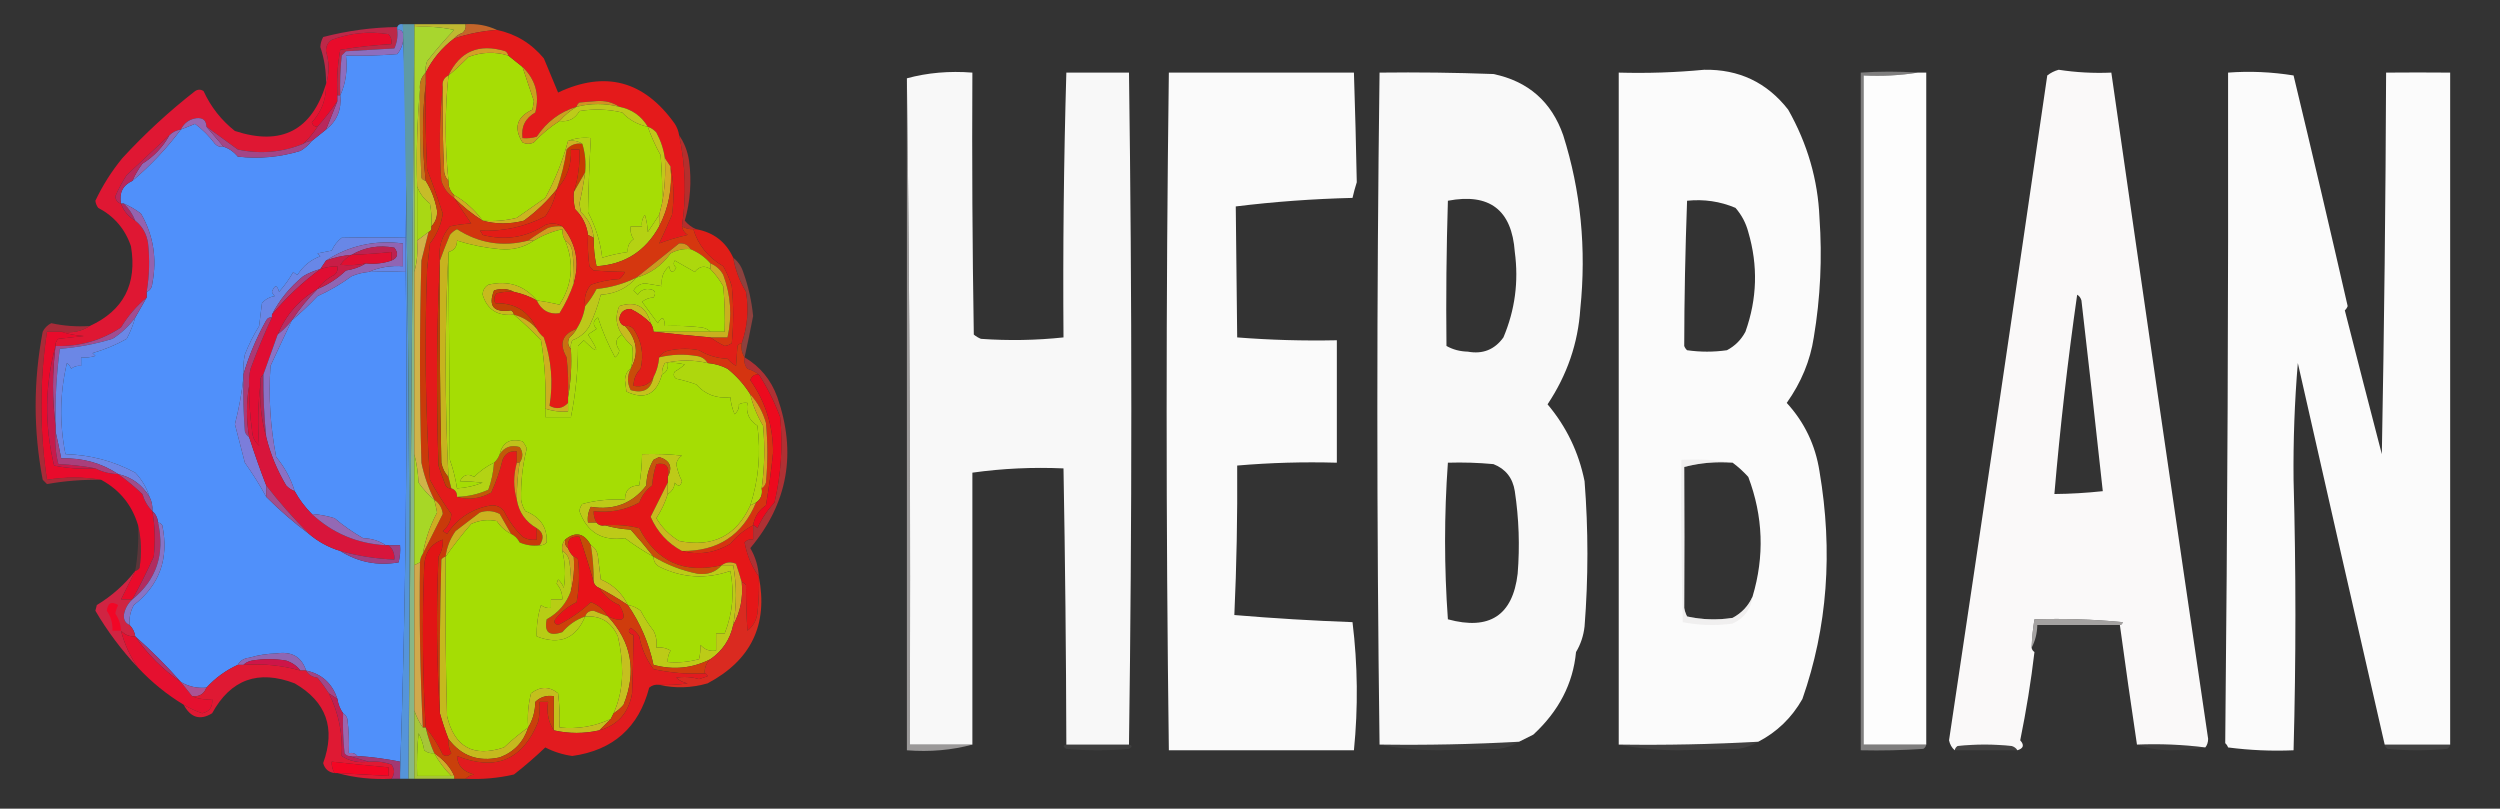 <?xml version="1.0" encoding="UTF-8"?>
<!DOCTYPE svg PUBLIC "-//W3C//DTD SVG 1.1//EN" "http://www.w3.org/Graphics/SVG/1.1/DTD/svg11.dtd">
<svg xmlns="http://www.w3.org/2000/svg" version="1.1" width="878px" height="284px" style="shape-rendering:geometricPrecision; text-rendering:geometricPrecision; image-rendering:optimizeQuality; fill-rule:evenodd; clip-rule:evenodd" xmlns:xlink="http://www.w3.org/1999/xlink">
<rect width="100%" height="100%" fill="#333333" stroke="none"/>
<g><path style="opacity:1" fill="#bfb831" d="M 145.5,9.5 C 145.5,9.167 145.5,8.833 145.5,8.5C 151.5,8.5 157.5,8.5 163.5,8.5C 163.719,9.675 163.386,10.675 162.5,11.5C 161.261,11.942 160.261,12.609 159.5,13.5C 155.214,16.758 151.881,20.758 149.5,25.5C 149.343,24.127 149.51,22.793 150,21.5C 153.009,17.661 156.176,13.994 159.5,10.5C 154.88,9.507 150.214,9.173 145.5,9.5 Z"/></g>
<g><path style="opacity:1" fill="#c4652a" d="M 163.5,8.5 C 167.458,8.251 171.124,8.918 174.5,10.5C 169.357,10.884 164.357,11.884 159.5,13.5C 160.261,12.609 161.261,11.942 162.5,11.5C 163.386,10.675 163.719,9.675 163.5,8.5 Z"/></g>
<g><path style="opacity:1" fill="#a8d62e" d="M 145.5,9.5 C 150.214,9.173 154.88,9.507 159.5,10.5C 156.176,13.994 153.009,17.661 150,21.5C 149.51,22.793 149.343,24.127 149.5,25.5C 147.926,27.102 147.259,29.102 147.5,31.5C 146.505,42.654 146.172,53.988 146.5,65.5C 146.5,71.833 146.5,78.167 146.5,84.5C 146.815,88.371 146.482,92.038 145.5,95.5C 145.5,66.833 145.5,38.167 145.5,9.5 Z"/></g>
<g><path style="opacity:0.008" fill="#000000" d="M 61.5,12.5 C 62.833,13.167 62.833,13.167 61.5,12.5 Z"/></g>
<g><path style="opacity:1" fill="#e80b2b" d="M 118.5,33.5 C 118.5,34.167 118.5,34.833 118.5,35.5C 116.343,38.647 114.009,41.647 111.5,44.5C 110.503,44.53 109.836,44.03 109.5,43C 112.99,39.185 114.656,34.685 114.5,29.5C 115.683,25.825 115.683,21.991 114.5,18C 114.439,16.289 115.106,14.956 116.5,14C 122.949,11.569 129.615,10.902 136.5,12C 137.337,13.011 137.67,14.178 137.5,15.5C 131.468,15.836 125.468,16.503 119.5,17.5C 118.549,22.77 118.215,28.103 118.5,33.5 Z"/></g>
<g><path style="opacity:0.973" fill="#c02849" d="M 139.5,9.5 C 139.5,9.833 139.5,10.167 139.5,10.5C 139.756,12.793 139.423,14.959 138.5,17C 132.833,17.333 127.167,17.667 121.5,18C 121,18.5 120.5,19 120,19.5C 119.501,24.155 119.334,28.822 119.5,33.5C 119.167,33.5 118.833,33.5 118.5,33.5C 118.215,28.103 118.549,22.77 119.5,17.5C 125.468,16.503 131.468,15.836 137.5,15.5C 137.67,14.178 137.337,13.011 136.5,12C 129.615,10.902 122.949,11.569 116.5,14C 115.106,14.956 114.439,16.289 114.5,18C 115.683,21.991 115.683,25.825 114.5,29.5C 114.579,25.05 113.912,20.717 112.5,16.5C 112.57,15.228 112.903,14.062 113.5,13C 122.01,10.786 130.677,9.62 139.5,9.5 Z"/></g>
<g><path style="opacity:0.004" fill="#000000" d="M 491.5,15.5 C 492.833,16.167 492.833,16.167 491.5,15.5 Z"/></g>
<g><path style="opacity:1" fill="#5090fa" d="M 141.5,11.5 C 142.498,35.328 142.831,59.328 142.5,83.5C 135.001,83.333 127.501,83.333 120,83.5C 118.48,84.697 117.313,86.197 116.5,88C 114.833,88.333 113.167,88.667 111.5,89C 111.833,89.333 112.167,89.667 112.5,90C 109.119,91.233 106.452,93.4 104.5,96.5C 103.914,96.291 103.414,95.957 103,95.5C 101.566,98.047 99.9,100.381 98,102.5C 97.331,99.972 96.498,99.972 95.5,102.5C 95.709,103.086 96.043,103.586 96.5,104C 94.671,104.273 93.171,105.107 92,106.5C 91.667,109.167 91.333,111.833 91,114.5C 89.038,117.655 87.372,120.988 86,124.5C 85.503,126.81 85.337,129.143 85.5,131.5C 85.5,131.833 85.5,132.167 85.5,132.5C 84.931,137.945 83.931,143.445 82.5,149C 83.667,153.5 84.833,158 86,162.5C 88.786,166.419 91.286,170.419 93.5,174.5C 98.174,179.171 103.174,183.504 108.5,187.5C 111.723,190.247 115.389,192.247 119.5,193.5C 125.805,197.45 132.638,198.784 140,197.5C 140.495,195.527 140.662,193.527 140.5,191.5C 139.167,191.5 137.833,191.5 136.5,191.5C 136.167,191.5 135.833,191.5 135.5,191.5C 133.189,189.932 130.522,189.098 127.5,189C 123.927,186.952 120.594,184.619 117.5,182C 114.883,181.178 112.216,180.678 109.5,180.5C 107.115,178.116 105.115,175.45 103.5,172.5C 102.121,168.075 99.954,164.075 97,160.5C 94.926,149.913 94.26,139.246 95,128.5C 97.457,123.163 99.957,117.829 102.5,112.5C 105.631,109.871 108.631,107.038 111.5,104C 115.739,102.098 119.739,99.765 123.5,97C 125.436,96.187 127.436,95.687 129.5,95.5C 134.044,95.34 138.378,95.34 142.5,95.5C 143.163,154.509 142.496,213.176 140.5,271.5C 140.5,270.167 140.5,268.833 140.5,267.5C 135.548,266.508 130.548,265.842 125.5,265.5C 124.791,264.596 123.791,264.263 122.5,264.5C 122.666,260.486 122.499,256.486 122,252.5C 121.722,251.584 121.222,250.918 120.5,250.5C 119.463,249.07 118.796,247.403 118.5,245.5C 116.686,240.015 113.02,236.682 107.5,235.5C 105.901,230.651 102.401,228.651 97,229.5C 93.765,229.582 90.598,230.082 87.5,231C 85.68,231.2 84.347,232.034 83.5,233.5C 79.293,235.435 75.627,238.102 72.5,241.5C 69.215,241.79 66.215,241.123 63.5,239.5C 58.5,233.833 53.167,228.5 47.5,223.5C 47.267,221.938 46.6,220.605 45.5,219.5C 45.298,217.011 45.798,214.677 47,212.5C 56.086,205.414 59.419,196.081 57,184.5C 56.617,183.944 56.117,183.611 55.5,183.5C 55.34,181.847 54.674,180.514 53.5,179.5C 53.634,177.708 53.301,176.042 52.5,174.5C 51.53,171.339 49.864,168.506 47.5,166C 39.868,161.907 31.702,159.74 23,159.5C 20.837,148.784 21.004,138.118 23.5,127.5C 24.192,128.025 24.692,128.692 25,129.5C 26.011,128.663 27.178,128.33 28.5,128.5C 28.5,127.5 28.5,126.5 28.5,125.5C 30.199,125.66 31.866,125.494 33.5,125C 33.167,124.667 32.833,124.333 32.5,124C 36.7,122.796 40.7,121.129 44.5,119C 45.781,116.573 46.781,114.073 47.5,111.5C 48.833,109.167 50.167,106.833 51.5,104.5C 51.5,103.833 51.5,103.167 51.5,102.5C 52.694,102.03 53.36,101.03 53.5,99.5C 55.202,90.792 53.868,82.626 49.5,75C 47.595,73.579 45.595,72.412 43.5,71.5C 43.167,71.5 42.833,71.5 42.5,71.5C 41.774,67.74 43.107,65.073 46.5,63.5C 52.815,58.183 58.481,52.183 63.5,45.5C 65.156,44.853 66.823,44.187 68.5,43.5C 71.139,45.473 73.473,47.806 75.5,50.5C 76.325,51.386 77.325,51.719 78.5,51.5C 80.487,52.164 82.154,53.331 83.5,55C 90.968,55.861 98.301,55.195 105.5,53C 107.093,52.051 108.426,50.885 109.5,49.5C 111.142,48.197 112.809,46.864 114.5,45.5C 118.335,42.487 120.001,38.487 119.5,33.5C 121.436,29.285 122.103,24.619 121.5,19.5C 127.509,19.666 133.509,19.5 139.5,19C 141.278,16.865 141.945,14.365 141.5,11.5 Z"/></g>
<g><path style="opacity:1" fill="#a6dd05" d="M 178.5,19.5 C 180.167,20.833 181.833,22.167 183.5,23.5C 184.795,27.444 186.128,31.444 187.5,35.5C 187.333,36.5 187.167,37.5 187,38.5C 181.482,41.066 180.315,44.899 183.5,50C 184.833,50.667 186.167,50.667 187.5,50C 190.194,47.081 193.194,44.581 196.5,42.5C 199.599,42.908 201.933,41.741 203.5,39C 208.533,38.171 213.533,38.338 218.5,39.5C 220.919,42.095 223.919,43.761 227.5,44.5C 228.699,47.903 230.199,51.237 232,54.5C 232.499,60.157 232.666,65.824 232.5,71.5C 232.167,72.833 231.833,74.167 231.5,75.5C 230.218,77.423 228.885,79.423 227.5,81.5C 227.433,79.576 227.1,77.576 226.5,75.5C 225.571,76.689 225.238,78.022 225.5,79.5C 224.167,79.5 222.833,79.5 221.5,79.5C 221.286,81.144 221.62,82.644 222.5,84C 220.963,85.11 220.297,86.61 220.5,88.5C 217.436,88.927 214.436,89.594 211.5,90.5C 210.841,84.89 209.174,79.556 206.5,74.5C 206.669,65.918 207.003,57.251 207.5,48.5C 204.615,48.194 201.948,48.527 199.5,49.5C 197.642,56.457 194.975,63.124 191.5,69.5C 188.146,71.863 184.812,74.196 181.5,76.5C 177.555,77.491 173.555,77.824 169.5,77.5C 166.769,73.766 163.436,70.766 159.5,68.5C 158.058,67.18 157.392,65.514 157.5,63.5C 156.208,51.148 156.208,38.814 157.5,26.5C 159.939,24.466 162.272,22.299 164.5,20C 169.126,18.244 173.793,18.077 178.5,19.5 Z"/></g>
<g><path style="opacity:0.004" fill="#fe0000" d="M 663.5,23.5 C 664.833,24.167 664.833,24.167 663.5,23.5 Z"/></g>
<g><path style="opacity:0.967" fill="#fefefe" d="M 396.5,261.5 C 389.167,261.5 381.833,261.5 374.5,261.5C 374.415,229.164 374.082,196.831 373.5,164.5C 362.67,164.025 352.003,164.525 341.5,166C 341.521,197.685 341.521,229.518 341.5,261.5C 334.167,261.5 326.833,261.5 319.5,261.5C 319.833,183.332 319.499,105.332 318.5,27.5C 325.76,25.535 333.427,24.868 341.5,25.5C 341.333,56.169 341.5,86.835 342,117.5C 342.75,118.126 343.584,118.626 344.5,119C 354.189,119.693 363.856,119.527 373.5,118.5C 373.268,87.478 373.601,56.478 374.5,25.5C 381.833,25.5 389.167,25.5 396.5,25.5C 397.591,104.379 397.591,183.045 396.5,261.5 Z"/></g>
<g><path style="opacity:0.99" fill="#fcfcfc" d="M 410.5,25.5 C 432.167,25.5 453.833,25.5 475.5,25.5C 475.924,38.458 476.257,51.291 476.5,64C 475.922,65.811 475.422,67.645 475,69.5C 461.166,69.839 447.499,70.839 434,72.5C 434.139,88.034 434.306,103.367 434.5,118.5C 446.136,119.413 457.803,119.746 469.5,119.5C 469.5,133.833 469.5,148.167 469.5,162.5C 457.814,162.168 446.148,162.501 434.5,163.5C 434.622,181.27 434.289,198.77 433.5,216C 447.254,217.158 461.088,217.992 475,218.5C 476.833,233.482 476.999,248.482 475.5,263.5C 453.833,263.5 432.167,263.5 410.5,263.5C 409.463,184.19 409.463,104.857 410.5,25.5 Z"/></g>
<g><path style="opacity:0.977" fill="#fdfdfd" d="M 533.5,260.5 C 517.188,261.406 500.854,261.74 484.5,261.5C 483.466,183.238 483.466,104.571 484.5,25.5C 497.837,25.333 511.171,25.5 524.5,26C 536.72,28.554 544.887,35.721 549,47.5C 555.177,66.999 557.177,87.332 555,108.5C 554.218,120.508 550.385,131.675 543.5,142C 550.123,149.853 554.456,158.853 556.5,169C 557.832,185.971 557.832,202.971 556.5,220C 556.13,223.287 555.13,226.287 553.5,229C 552.462,240.066 547.462,249.733 538.5,258C 536.807,258.847 535.14,259.68 533.5,260.5 Z M 508.5,70.5 C 523.123,67.721 530.956,73.721 532,88.5C 533.394,98.897 532.061,108.897 528,118.5C 524.913,122.792 520.746,124.458 515.5,123.5C 512.713,123.426 510.213,122.76 508,121.5C 507.812,104.433 507.979,87.433 508.5,70.5 Z M 508.5,162.5 C 513.844,162.334 519.177,162.501 524.5,163C 528.77,164.679 531.27,167.845 532,172.5C 533.453,182.126 533.786,191.793 533,201.5C 531.266,216.141 523.1,221.474 508.5,217.5C 507.18,199.154 507.18,180.821 508.5,162.5 Z"/></g>
<g><path style="opacity:0.995" fill="#fefefe" d="M 673.5,25.5 C 674.5,25.5 675.5,25.5 676.5,25.5C 676.5,104.167 676.5,182.833 676.5,261.5C 669.167,261.5 661.833,261.5 654.5,261.5C 654.5,183.167 654.5,104.833 654.5,26.5C 661.022,26.823 667.355,26.49 673.5,25.5 Z"/></g>
<g><path style="opacity:0.983" fill="#fdfcfc" d="M 774.5,262.5 C 766.684,261.508 758.684,261.174 750.5,261.5C 748.411,247.541 746.411,233.541 744.5,219.5C 745.043,219.44 745.376,219.107 745.5,218.5C 735.188,217.501 724.855,217.168 714.5,217.5C 713.949,220.807 713.616,224.14 713.5,227.5C 713.611,228.117 713.944,228.617 714.5,229C 713.301,239.202 711.635,249.536 709.5,260C 711.007,261.667 710.673,262.834 708.5,263.5C 708.082,262.778 707.416,262.278 706.5,262C 700.167,261.333 693.833,261.333 687.5,262C 686.944,262.383 686.611,262.883 686.5,263.5C 685.475,262.626 684.808,261.459 684.5,260C 696.162,182.193 707.662,104.36 719,26.5C 720.194,25.57 721.527,24.903 723,24.5C 729.119,25.438 735.286,25.772 741.5,25.5C 752.65,103.336 763.983,181.336 775.5,259.5C 775.48,260.726 775.147,261.726 774.5,262.5 Z M 729.5,103.5 C 730.222,103.918 730.722,104.584 731,105.5C 733.584,127.839 736.084,150.173 738.5,172.5C 732.74,173.117 727.073,173.45 721.5,173.5C 723.508,150.099 726.174,126.766 729.5,103.5 Z"/></g>
<g><path style="opacity:0.985" fill="#fdfdfd" d="M 860.5,261.5 C 852.833,261.5 845.167,261.5 837.5,261.5C 827.276,216.885 817.109,172.218 807,127.5C 805.86,141.101 805.36,154.768 805.5,168.5C 806.364,200.103 806.364,231.769 805.5,263.5C 797.804,263.831 790.138,263.497 782.5,262.5C 782.291,261.914 781.957,261.414 781.5,261C 782.296,182.829 782.63,104.329 782.5,25.5C 790.105,24.926 797.772,25.259 805.5,26.5C 811.974,53.398 818.307,80.398 824.5,107.5C 824.291,108.086 823.957,108.586 823.5,109C 827.778,125.822 832.111,142.656 836.5,159.5C 837.333,114.837 837.833,70.17 838,25.5C 845.29,25.432 852.79,25.432 860.5,25.5C 860.51,104.388 860.51,183.054 860.5,261.5 Z"/></g>
<g><path style="opacity:0.99" fill="#fdfdfd" d="M 617.5,260.5 C 601.188,261.406 584.854,261.74 568.5,261.5C 568.5,182.833 568.5,104.167 568.5,25.5C 578.533,25.785 588.533,25.451 598.5,24.5C 610.699,24.284 620.532,28.95 628,38.5C 634.793,50.515 638.46,63.182 639,76.5C 639.997,90.588 639.33,104.588 637,118.5C 635.77,126.624 632.603,134.291 627.5,141.5C 633.733,148.301 637.566,156.301 639,165.5C 643.793,193.72 641.793,220.387 633,245.5C 629.265,252.069 624.099,257.069 617.5,260.5 Z M 592.5,70.5 C 598.434,69.889 604.1,70.722 609.5,73C 611.652,75.469 613.152,78.302 614,81.5C 617.458,93.262 617.125,104.928 613,116.5C 611.5,119.333 609.333,121.5 606.5,123C 601.833,123.667 597.167,123.667 592.5,123C 592.043,122.586 591.709,122.086 591.5,121.5C 591.525,105.061 591.859,88.061 592.5,70.5 Z M 608.5,162.5 C 610.437,163.931 612.27,165.598 614,167.5C 619.233,181.354 619.733,195.354 615.5,209.5C 614.079,212.758 611.746,215.258 608.5,217C 603.136,217.829 597.802,217.663 592.5,216.5C 592.013,215.554 591.68,214.554 591.5,213.5C 591.582,196.846 591.582,180.346 591.5,164C 596.981,162.551 602.648,162.051 608.5,162.5 Z"/></g>
<g><path style="opacity:1" fill="#8d6dbd" d="M 139.5,10.5 C 140.492,10.328 141.158,10.662 141.5,11.5C 141.945,14.365 141.278,16.865 139.5,19C 133.509,19.5 127.509,19.666 121.5,19.5C 122.103,24.619 121.436,29.285 119.5,33.5C 119.334,28.822 119.501,24.155 120,19.5C 120.5,19 121,18.5 121.5,18C 127.167,17.667 132.833,17.333 138.5,17C 139.423,14.959 139.756,12.793 139.5,10.5 Z"/></g>
<g><path style="opacity:1" fill="#e41a1b" d="M 174.5,10.5 C 181.097,11.888 186.597,15.221 191,20.5C 192.667,24.5 194.333,28.5 196,32.5C 212.583,24.687 226.25,28.354 237,43.5C 237.791,44.745 238.291,46.078 238.5,47.5C 240.795,58.053 241.129,68.72 239.5,79.5C 239.721,80.735 240.388,81.735 241.5,82.5C 238.027,83.292 234.694,84.292 231.5,85.5C 232.162,84.204 233.662,80.871 236,75.5C 236.818,69.651 236.652,63.985 235.5,58.5C 234.833,57.5 234.167,56.5 233.5,55.5C 233.051,52.359 232.051,49.359 230.5,46.5C 229.643,45.575 228.643,44.908 227.5,44.5C 225.225,40.693 221.892,38.359 217.5,37.5C 215.193,35.953 212.527,35.286 209.5,35.5C 207.5,35.667 205.5,35.833 203.5,36C 202.944,36.383 202.611,36.883 202.5,37.5C 196.666,39.27 192,42.77 188.5,48C 186.866,48.493 185.199,48.66 183.5,48.5C 182.966,44.522 184.466,41.522 188,39.5C 189.555,33.203 188.055,27.87 183.5,23.5C 181.833,22.167 180.167,20.833 178.5,19.5C 178.389,18.883 178.056,18.383 177.5,18C 168.189,15.165 161.522,17.999 157.5,26.5C 155.896,27.287 155.229,28.62 155.5,30.5C 154.341,41.325 154.174,52.325 155,63.5C 155.792,66.106 157.292,68.106 159.5,69.5C 161.372,72.483 163.372,75.483 165.5,78.5C 163.018,78.606 160.518,78.939 158,79.5C 155.051,82.95 153.884,86.95 154.5,91.5C 153.337,115.33 153.17,139.33 154,163.5C 154.735,165.871 155.568,168.205 156.5,170.5C 156.957,171.298 157.624,171.631 158.5,171.5C 159.906,171.973 160.573,172.973 160.5,174.5C 164.511,175.673 168.511,175.173 172.5,173C 174.213,169.324 175.546,165.491 176.5,161.5C 177.421,159.244 179.088,158.244 181.5,158.5C 181.5,159.833 181.5,161.167 181.5,162.5C 180.264,166.965 180.264,171.299 181.5,175.5C 182.243,179.915 184.576,183.248 188.5,185.5C 188.5,186.833 188.5,188.167 188.5,189.5C 186.712,189.785 185.045,189.452 183.5,188.5C 180.843,185.853 178.677,182.853 177,179.5C 175.874,178.056 174.374,177.39 172.5,177.5C 165.913,178.579 160.746,181.913 157,187.5C 156.5,187.167 156,186.833 155.5,186.5C 157.402,184.937 158.402,182.937 158.5,180.5C 155.777,176.737 153.277,172.737 151,168.5C 149.382,143.875 149.049,119.208 150,94.5C 150.333,91.5 150.667,88.5 151,85.5C 153.443,82.395 154.943,78.895 155.5,75C 153.819,69.799 151.985,64.632 150,59.5C 149.5,49.506 149.334,39.506 149.5,29.5C 149.5,28.167 149.5,26.833 149.5,25.5C 151.881,20.758 155.214,16.758 159.5,13.5C 164.357,11.884 169.357,10.884 174.5,10.5 Z"/></g>
<g><path style="opacity:1" fill="#d19322" d="M 217.5,37.5 C 212.486,36.231 207.486,36.231 202.5,37.5C 202.611,36.883 202.944,36.383 203.5,36C 205.5,35.833 207.5,35.667 209.5,35.5C 212.527,35.286 215.193,35.953 217.5,37.5 Z"/></g>
<g><path style="opacity:1" fill="#d4a026" d="M 178.5,19.5 C 173.793,18.077 169.126,18.244 164.5,20C 162.272,22.299 159.939,24.466 157.5,26.5C 161.522,17.999 168.189,15.165 177.5,18C 178.056,18.383 178.389,18.883 178.5,19.5 Z"/></g>
<g><path style="opacity:1" fill="#bdcb19" d="M 217.5,37.5 C 221.892,38.359 225.225,40.693 227.5,44.5C 223.919,43.761 220.919,42.095 218.5,39.5C 213.533,38.338 208.533,38.171 203.5,39C 201.933,41.741 199.599,42.908 196.5,42.5C 198.249,40.484 200.249,38.818 202.5,37.5C 207.486,36.231 212.486,36.231 217.5,37.5 Z"/></g>
<g><path style="opacity:1" fill="#c2741c" d="M 149.5,25.5 C 149.5,26.833 149.5,28.167 149.5,29.5C 148.222,40.693 148.222,52.026 149.5,63.5C 148.883,63.389 148.383,63.056 148,62.5C 147.5,52.172 147.334,41.839 147.5,31.5C 147.259,29.102 147.926,27.102 149.5,25.5 Z"/></g>
<g><path style="opacity:1" fill="#995ca9" d="M 118.5,33.5 C 118.833,33.5 119.167,33.5 119.5,33.5C 120.001,38.487 118.335,42.487 114.5,45.5C 115.833,42.167 117.167,38.833 118.5,35.5C 118.5,34.833 118.5,34.167 118.5,33.5 Z"/></g>
<g><path style="opacity:1" fill="#cb9f1f" d="M 183.5,23.5 C 188.055,27.87 189.555,33.203 188,39.5C 184.466,41.522 182.966,44.522 183.5,48.5C 185.199,48.66 186.866,48.493 188.5,48C 192,42.77 196.666,39.27 202.5,37.5C 200.249,38.818 198.249,40.484 196.5,42.5C 193.194,44.581 190.194,47.081 187.5,50C 186.167,50.667 184.833,50.667 183.5,50C 180.315,44.899 181.482,41.066 187,38.5C 187.167,37.5 187.333,36.5 187.5,35.5C 186.128,31.444 184.795,27.444 183.5,23.5 Z"/></g>
<g><path style="opacity:0.008" fill="#000000" d="M 362.5,43.5 C 363.833,44.167 363.833,44.167 362.5,43.5 Z"/></g>
<g><path style="opacity:1" fill="#ba275c" d="M 118.5,35.5 C 117.167,38.833 115.833,42.167 114.5,45.5C 112.809,46.864 111.142,48.197 109.5,49.5C 108.391,49.557 107.391,49.89 106.5,50.5C 108.413,48.709 110.08,46.709 111.5,44.5C 114.009,41.647 116.343,38.647 118.5,35.5 Z"/></g>
<g><path style="opacity:1" fill="#df1733" d="M 114.5,29.5 C 114.656,34.685 112.99,39.185 109.5,43C 109.836,44.03 110.503,44.53 111.5,44.5C 110.08,46.709 108.413,48.709 106.5,50.5C 99.094,53.527 91.428,54.193 83.5,52.5C 79.842,49.845 76.175,47.178 72.5,44.5C 72.441,42.278 71.275,41.278 69,41.5C 66.466,41.868 64.632,43.201 63.5,45.5C 61.938,45.733 60.605,46.4 59.5,47.5C 54.541,52.123 49.541,56.79 44.5,61.5C 42.911,63.907 41.578,66.407 40.5,69C 40.684,70.376 41.351,71.209 42.5,71.5C 43.419,74.089 45.086,76.089 47.5,77.5C 50.012,79.478 51.512,82.145 52,85.5C 52.626,91.195 52.459,96.862 51.5,102.5C 51.5,103.167 51.5,103.833 51.5,104.5C 47.926,107.463 44.926,110.963 42.5,115C 35.548,119.611 27.881,121.778 19.5,121.5C 19.414,120.504 19.748,119.671 20.5,119C 23.5,118.667 26.5,118.333 29.5,118C 26.635,117.817 23.969,117.317 21.5,116.5C 25.329,117.069 28.663,116.402 31.5,114.5C 43.382,109.077 48.215,99.744 46,86.5C 43.953,80.454 40.119,75.954 34.5,73C 33.941,72.275 33.608,71.442 33.5,70.5C 36.038,65.123 39.205,60.123 43,55.5C 50.9,46.931 59.4,39.097 68.5,32C 69.5,31.333 70.5,31.333 71.5,32C 74.053,37.552 77.72,42.219 82.5,46C 98.824,51.339 109.491,45.839 114.5,29.5 Z"/></g>
<g><path style="opacity:1" fill="#9767b2" d="M 72.5,44.5 C 74.5,46.833 76.5,49.167 78.5,51.5C 77.325,51.719 76.325,51.386 75.5,50.5C 73.473,47.806 71.139,45.473 68.5,43.5C 66.823,44.187 65.156,44.853 63.5,45.5C 64.632,43.201 66.466,41.868 69,41.5C 71.275,41.278 72.441,42.278 72.5,44.5 Z"/></g>
<g><path style="opacity:1" fill="#cfb923" d="M 157.5,26.5 C 156.208,38.814 156.208,51.148 157.5,63.5C 156.732,62.737 156.232,61.737 156,60.5C 155.5,50.506 155.334,40.506 155.5,30.5C 155.229,28.62 155.896,27.287 157.5,26.5 Z"/></g>
<g><path style="opacity:1" fill="#9267b5" d="M 63.5,45.5 C 58.481,52.183 52.815,58.183 46.5,63.5C 47.412,61.405 48.579,59.405 50,57.5C 54.046,54.955 57.213,51.622 59.5,47.5C 60.605,46.4 61.938,45.733 63.5,45.5 Z"/></g>
<g><path style="opacity:1" fill="#a34687" d="M 72.5,44.5 C 76.175,47.178 79.842,49.845 83.5,52.5C 91.428,54.193 99.094,53.527 106.5,50.5C 107.391,49.89 108.391,49.557 109.5,49.5C 108.426,50.885 107.093,52.051 105.5,53C 98.301,55.195 90.968,55.861 83.5,55C 82.154,53.331 80.487,52.164 78.5,51.5C 76.5,49.167 74.5,46.833 72.5,44.5 Z"/></g>
<g><path style="opacity:1" fill="#c73a03" d="M 204.5,50.5 C 205.479,53.625 205.813,56.958 205.5,60.5C 204.167,62.833 202.833,65.167 201.5,67.5C 203.041,62.636 203.708,57.636 203.5,52.5C 202.5,52.5 201.5,52.5 200.5,52.5C 200.78,58.003 199.113,62.67 195.5,66.5C 197.173,61.977 198.34,57.31 199,52.5C 200.444,50.845 202.278,50.178 204.5,50.5 Z"/></g>
<g><path style="opacity:0.88" fill="#c52f2d" d="M 238.5,47.5 C 240.328,50.135 241.495,53.135 242,56.5C 242.95,63.629 242.45,70.629 240.5,77.5C 241.624,78.859 242.958,79.859 244.5,80.5C 244.167,80.5 243.833,80.5 243.5,80.5C 242.041,80.567 240.708,80.234 239.5,79.5C 241.129,68.72 240.795,58.053 238.5,47.5 Z"/></g>
<g><path style="opacity:1" fill="#ba275c" d="M 59.5,47.5 C 57.213,51.622 54.046,54.955 50,57.5C 48.579,59.405 47.412,61.405 46.5,63.5C 43.107,65.073 41.774,67.74 42.5,71.5C 41.351,71.209 40.684,70.376 40.5,69C 41.578,66.407 42.911,63.907 44.5,61.5C 49.541,56.79 54.541,52.123 59.5,47.5 Z"/></g>
<g><path style="opacity:1" fill="#cd6113" d="M 155.5,30.5 C 155.334,40.506 155.5,50.506 156,60.5C 156.232,61.737 156.732,62.737 157.5,63.5C 157.392,65.514 158.058,67.18 159.5,68.5C 159.5,68.833 159.5,69.167 159.5,69.5C 157.292,68.106 155.792,66.106 155,63.5C 154.174,52.325 154.341,41.325 155.5,30.5 Z"/></g>
<g><path style="opacity:1" fill="#c1c71a" d="M 227.5,44.5 C 228.643,44.908 229.643,45.575 230.5,46.5C 232.051,49.359 233.051,52.359 233.5,55.5C 233.821,61.026 233.488,66.359 232.5,71.5C 232.666,65.824 232.499,60.157 232,54.5C 230.199,51.237 228.699,47.903 227.5,44.5 Z"/></g>
<g><path style="opacity:1" fill="#d3ac23" d="M 233.5,55.5 C 234.167,56.5 234.833,57.5 235.5,58.5C 236.192,66.006 234.859,73.006 231.5,79.5C 231.5,78.167 231.5,76.833 231.5,75.5C 231.833,74.167 232.167,72.833 232.5,71.5C 233.488,66.359 233.821,61.026 233.5,55.5 Z"/></g>
<g><path style="opacity:1" fill="#cbb421" d="M 199.5,49.5 C 201.415,49.215 203.081,49.549 204.5,50.5C 202.278,50.178 200.444,50.845 199,52.5C 198.34,57.31 197.173,61.977 195.5,66.5C 192.2,70.631 188.367,74.298 184,77.5C 179.024,78.778 174.19,78.778 169.5,77.5C 173.555,77.824 177.555,77.491 181.5,76.5C 184.812,74.196 188.146,71.863 191.5,69.5C 194.975,63.124 197.642,56.457 199.5,49.5 Z"/></g>
<g><path style="opacity:1" fill="#cfae21" d="M 159.5,69.5 C 159.5,69.167 159.5,68.833 159.5,68.5C 163.436,70.766 166.769,73.766 169.5,77.5C 165.897,75.237 162.564,72.57 159.5,69.5 Z"/></g>
<g><path style="opacity:1" fill="#b5d213" d="M 199.5,49.5 C 201.948,48.527 204.615,48.194 207.5,48.5C 207.003,57.251 206.669,65.918 206.5,74.5C 209.174,79.556 210.841,84.89 211.5,90.5C 214.436,89.594 217.436,88.927 220.5,88.5C 220.297,86.61 220.963,85.11 222.5,84C 221.62,82.644 221.286,81.144 221.5,79.5C 222.833,79.5 224.167,79.5 225.5,79.5C 225.238,78.022 225.571,76.689 226.5,75.5C 227.1,77.576 227.433,79.576 227.5,81.5C 228.885,79.423 230.218,77.423 231.5,75.5C 231.5,76.833 231.5,78.167 231.5,79.5C 226.697,88.23 219.364,92.897 209.5,93.5C 208.793,90.214 208.46,86.881 208.5,83.5C 208.17,79.979 206.67,76.979 204,74.5C 203.833,73.5 203.667,72.5 203.5,71.5C 204.33,67.851 204.996,64.185 205.5,60.5C 205.813,56.958 205.479,53.625 204.5,50.5C 203.081,49.549 201.415,49.215 199.5,49.5 Z"/></g>
<g><path style="opacity:1" fill="#ae2960" d="M 42.5,71.5 C 42.833,71.5 43.167,71.5 43.5,71.5C 45.252,73.246 46.585,75.246 47.5,77.5C 45.086,76.089 43.419,74.089 42.5,71.5 Z"/></g>
<g><path style="opacity:0.004" fill="#fefffe" d="M 703.5,73.5 C 704.833,74.167 704.833,74.167 703.5,73.5 Z"/></g>
<g><path style="opacity:1" fill="#c7bc28" d="M 147.5,31.5 C 147.334,41.839 147.5,52.172 148,62.5C 148.383,63.056 148.883,63.389 149.5,63.5C 151.514,66.702 152.847,70.202 153.5,74C 153.607,76.221 152.94,78.054 151.5,79.5C 151.664,76.813 151.497,74.146 151,71.5C 148.869,69.883 147.369,67.883 146.5,65.5C 146.172,53.988 146.505,42.654 147.5,31.5 Z"/></g>
<g><path style="opacity:1" fill="#d2350e" d="M 195.5,66.5 C 194.851,69.945 193.518,73.111 191.5,76C 184.341,79.688 176.674,81.355 168.5,81C 168.957,81.414 169.291,81.914 169.5,82.5C 177.457,84.583 184.79,83.416 191.5,79C 193.712,78.211 195.712,78.377 197.5,79.5C 195.801,79.34 194.134,79.507 192.5,80C 190.007,81.419 187.674,82.919 185.5,84.5C 176.568,86.792 168.234,85.459 160.5,80.5C 159.522,80.977 158.689,81.643 158,82.5C 156.704,85.571 155.538,88.571 154.5,91.5C 153.884,86.95 155.051,82.95 158,79.5C 160.518,78.939 163.018,78.606 165.5,78.5C 163.372,75.483 161.372,72.483 159.5,69.5C 162.564,72.57 165.897,75.237 169.5,77.5C 174.19,78.778 179.024,78.778 184,77.5C 188.367,74.298 192.2,70.631 195.5,66.5 Z"/></g>
<g><path style="opacity:1" fill="#d29a20" d="M 197.5,79.5 C 202.331,85.441 203.664,92.108 201.5,99.5C 201.665,95.818 201.499,92.152 201,88.5C 200.8,86.68 199.966,85.347 198.5,84.5C 197.766,83.292 197.433,81.959 197.5,80.5C 193.93,81.287 190.597,82.62 187.5,84.5C 186.833,84.5 186.167,84.5 185.5,84.5C 187.674,82.919 190.007,81.419 192.5,80C 194.134,79.507 195.801,79.34 197.5,79.5 Z"/></g>
<g><path style="opacity:1" fill="#a9d814" d="M 146.5,65.5 C 147.369,67.883 148.869,69.883 151,71.5C 151.497,74.146 151.664,76.813 151.5,79.5C 151.672,80.492 151.338,81.158 150.5,81.5C 149.167,82.5 147.833,83.5 146.5,84.5C 146.5,78.167 146.5,71.833 146.5,65.5 Z"/></g>
<g><path style="opacity:1" fill="#cab224" d="M 205.5,60.5 C 204.996,64.185 204.33,67.851 203.5,71.5C 203.667,72.5 203.833,73.5 204,74.5C 206.67,76.979 208.17,79.979 208.5,83.5C 207.833,83.167 207.167,82.833 206.5,82.5C 206.038,78.995 204.538,75.995 202,73.5C 201.505,71.527 201.338,69.527 201.5,67.5C 202.833,65.167 204.167,62.833 205.5,60.5 Z"/></g>
<g><path style="opacity:0.008" fill="#000000" d="M 557.5,80.5 C 558.833,81.167 558.833,81.167 557.5,80.5 Z"/></g>
<g><path style="opacity:1" fill="#6887e7" d="M 142.5,83.5 C 142.5,87.5 142.5,91.5 142.5,95.5C 138.378,95.34 134.044,95.34 129.5,95.5C 133.21,93.864 137.21,93.198 141.5,93.5C 141.5,90.833 141.5,88.167 141.5,85.5C 131.625,84.251 122.625,86.251 114.5,91.5C 113.833,92.5 113.167,93.5 112.5,94.5C 110.407,95.045 108.407,95.878 106.5,97C 101.809,100.838 98.143,105.338 95.5,110.5C 95.5,110.833 95.5,111.167 95.5,111.5C 94.624,111.369 93.957,111.702 93.5,112.5C 90.066,118.647 87.4,124.98 85.5,131.5C 85.337,129.143 85.503,126.81 86,124.5C 87.372,120.988 89.038,117.655 91,114.5C 91.333,111.833 91.667,109.167 92,106.5C 93.171,105.107 94.671,104.273 96.5,104C 96.043,103.586 95.709,103.086 95.5,102.5C 96.498,99.972 97.331,99.972 98,102.5C 99.9,100.381 101.566,98.047 103,95.5C 103.414,95.957 103.914,96.291 104.5,96.5C 106.452,93.4 109.119,91.233 112.5,90C 112.167,89.667 111.833,89.333 111.5,89C 113.167,88.667 114.833,88.333 116.5,88C 117.313,86.197 118.48,84.697 120,83.5C 127.501,83.333 135.001,83.333 142.5,83.5 Z"/></g>
<g><path style="opacity:0.449" fill="#dddbdb" d="M 673.5,25.5 C 667.355,26.49 661.022,26.823 654.5,26.5C 654.5,104.833 654.5,183.167 654.5,261.5C 661.833,261.5 669.167,261.5 676.5,261.5C 676.389,262.117 676.056,262.617 675.5,263C 668.174,263.5 660.841,263.666 653.5,263.5C 653.5,184.167 653.5,104.833 653.5,25.5C 660.108,25.046 666.774,25.046 673.5,25.5 Z"/></g>
<g><path style="opacity:1" fill="#c7b31f" d="M 185.5,84.5 C 186.167,84.5 186.833,84.5 187.5,84.5C 183.979,86.914 179.979,87.914 175.5,87.5C 170.382,87.042 165.382,86.042 160.5,84.5C 160.532,86.619 159.532,87.952 157.5,88.5C 156.189,114.694 156.189,141.027 157.5,167.5C 156.207,166.158 155.374,164.491 155,162.5C 154.5,138.836 154.333,115.169 154.5,91.5C 155.538,88.571 156.704,85.571 158,82.5C 158.689,81.643 159.522,80.977 160.5,80.5C 168.234,85.459 176.568,86.792 185.5,84.5 Z"/></g>
<g><path style="opacity:1" fill="#9065b3" d="M 129.5,95.5 C 127.436,95.687 125.436,96.187 123.5,97C 119.739,99.765 115.739,102.098 111.5,104C 108.631,107.038 105.631,109.871 102.5,112.5C 105.098,108.562 108.098,104.895 111.5,101.5C 115.202,99.976 118.536,97.81 121.5,95C 124.104,94.61 126.438,93.776 128.5,92.5C 131.713,92.81 134.713,92.477 137.5,91.5C 139.71,90.545 140.043,89.045 138.5,87C 133.068,85.986 128.068,86.819 123.5,89.5C 120.402,89.756 117.402,90.422 114.5,91.5C 122.625,86.251 131.625,84.251 141.5,85.5C 141.5,88.167 141.5,90.833 141.5,93.5C 137.21,93.198 133.21,93.864 129.5,95.5 Z"/></g>
<g><path style="opacity:1" fill="#bd2150" d="M 137.5,91.5 C 137.5,90.5 137.5,89.5 137.5,88.5C 132.848,88.998 128.181,89.331 123.5,89.5C 128.068,86.819 133.068,85.986 138.5,87C 140.043,89.045 139.71,90.545 137.5,91.5 Z"/></g>
<g><path style="opacity:1" fill="#d5370f" d="M 235.5,58.5 C 236.652,63.985 236.818,69.651 236,75.5C 233.662,80.871 232.162,84.204 231.5,85.5C 234.694,84.292 238.027,83.292 241.5,82.5C 240.388,81.735 239.721,80.735 239.5,79.5C 240.708,80.234 242.041,80.567 243.5,80.5C 245.19,86.05 248.69,90.384 254,93.5C 255.275,95.717 256.275,98.051 257,100.5C 257.667,107.167 257.667,113.833 257,120.5C 256.275,121.059 255.442,121.392 254.5,121.5C 252.664,120.604 250.997,119.604 249.5,118.5C 251.5,118.5 253.5,118.5 255.5,118.5C 257.167,111.003 256.667,103.67 254,96.5C 252.951,94.616 251.451,93.282 249.5,92.5C 247.589,90.298 245.255,88.631 242.5,87.5C 241.688,86.007 240.355,85.34 238.5,85.5C 233.503,89.496 228.503,93.496 223.5,97.5C 219.127,99.656 214.46,100.989 209.5,101.5C 208.34,103.711 207.007,105.711 205.5,107.5C 205.055,104.635 205.722,102.135 207.5,100C 210.711,98.847 214.044,98.18 217.5,98C 218.357,97.311 219.023,96.478 219.5,95.5C 216.003,95.472 212.336,95.306 208.5,95C 208,94.5 207.5,94 207,93.5C 206.501,89.848 206.335,86.182 206.5,82.5C 207.167,82.833 207.833,83.167 208.5,83.5C 208.46,86.881 208.793,90.214 209.5,93.5C 219.364,92.897 226.697,88.23 231.5,79.5C 234.859,73.006 236.192,66.006 235.5,58.5 Z"/></g>
<g><path style="opacity:1" fill="#e10f30" d="M 137.5,91.5 C 134.713,92.477 131.713,92.81 128.5,92.5C 125.507,93.135 122.507,93.301 119.5,93C 120.591,91.45 121.924,90.283 123.5,89.5C 128.181,89.331 132.848,88.998 137.5,88.5C 137.5,89.5 137.5,90.5 137.5,91.5 Z"/></g>
<g><path style="opacity:1" fill="#cc9820" d="M 242.5,87.5 C 240.011,87.298 237.677,87.798 235.5,89C 232.405,93.285 228.405,96.118 223.5,97.5C 228.503,93.496 233.503,89.496 238.5,85.5C 240.355,85.34 241.688,86.007 242.5,87.5 Z"/></g>
<g><path style="opacity:1" fill="#c81d47" d="M 123.5,89.5 C 121.924,90.283 120.591,91.45 119.5,93C 122.507,93.301 125.507,93.135 128.5,92.5C 126.438,93.776 124.104,94.61 121.5,95C 118.536,97.81 115.202,99.976 111.5,101.5C 113.059,99.376 115.059,97.709 117.5,96.5C 118.386,95.675 118.719,94.675 118.5,93.5C 116.435,93.517 114.435,93.85 112.5,94.5C 113.167,93.5 113.833,92.5 114.5,91.5C 117.402,90.422 120.402,89.756 123.5,89.5 Z"/></g>
<g><path style="opacity:1" fill="#9462ae" d="M 43.5,71.5 C 45.595,72.412 47.595,73.579 49.5,75C 53.868,82.626 55.202,90.792 53.5,99.5C 53.36,101.03 52.694,102.03 51.5,102.5C 52.459,96.862 52.626,91.195 52,85.5C 51.512,82.145 50.012,79.478 47.5,77.5C 46.585,75.246 45.252,73.246 43.5,71.5 Z"/></g>
<g><path style="opacity:1" fill="#a5de04" d="M 249.5,94.5 C 251.223,96.253 252.723,98.253 254,100.5C 254.499,105.823 254.666,111.156 254.5,116.5C 252.833,116.5 251.167,116.5 249.5,116.5C 248.737,115.732 247.737,115.232 246.5,115C 242.179,114.501 237.846,114.334 233.5,114.5C 233.349,111.282 232.516,110.949 231,113.5C 229.167,111 227.333,108.5 225.5,106C 226.678,105.033 228.011,104.533 229.5,104.5C 230.661,102.622 229.994,101.622 227.5,101.5C 225.971,101.529 224.804,102.196 224,103.5C 223.5,103 223,102.5 222.5,102C 223.381,100.529 224.714,99.696 226.5,99.5C 228.512,99.84 230.512,100.173 232.5,100.5C 232.064,97.636 232.897,95.302 235,93.5C 235.451,95.929 236.285,96.096 237.5,94C 236.549,93.282 236.383,92.449 237,91.5C 239.28,92.833 241.614,94.166 244,95.5C 245.638,93.482 247.471,93.149 249.5,94.5 Z"/></g>
<g><path style="opacity:0.008" fill="#000000" d="M 758.5,96.5 C 759.833,97.167 759.833,97.167 758.5,96.5 Z"/></g>
<g><path style="opacity:1" fill="#c7ba1e" d="M 188.5,105.5 C 186.022,104.117 183.355,103.117 180.5,102.5C 178.372,101.371 176.039,101.204 173.5,102C 171.364,107.544 173.364,109.877 179.5,109C 180.056,109.383 180.389,109.883 180.5,110.5C 174.775,111.095 171.108,108.762 169.5,103.5C 169.529,101.971 170.196,100.804 171.5,100C 178.42,98.363 184.087,100.196 188.5,105.5 Z"/></g>
<g><path style="opacity:1" fill="#a44181" d="M 112.5,94.5 C 106.177,99.157 100.51,104.49 95.5,110.5C 98.143,105.338 101.809,100.838 106.5,97C 108.407,95.878 110.407,95.045 112.5,94.5 Z"/></g>
<g><path style="opacity:1" fill="#acd80d" d="M 242.5,87.5 C 245.255,88.631 247.589,90.298 249.5,92.5C 249.5,93.167 249.5,93.833 249.5,94.5C 247.471,93.149 245.638,93.482 244,95.5C 241.614,94.166 239.28,92.833 237,91.5C 236.383,92.449 236.549,93.282 237.5,94C 236.285,96.096 235.451,95.929 235,93.5C 232.897,95.302 232.064,97.636 232.5,100.5C 230.512,100.173 228.512,99.84 226.5,99.5C 224.714,99.696 223.381,100.529 222.5,102C 223,102.5 223.5,103 224,103.5C 224.804,102.196 225.971,101.529 227.5,101.5C 229.994,101.622 230.661,102.622 229.5,104.5C 228.011,104.533 226.678,105.033 225.5,106C 227.333,108.5 229.167,111 231,113.5C 232.516,110.949 233.349,111.282 233.5,114.5C 237.846,114.334 242.179,114.501 246.5,115C 247.737,115.232 248.737,115.732 249.5,116.5C 242.833,116.5 236.167,116.5 229.5,116.5C 229.443,115.391 229.11,114.391 228.5,113.5C 226.928,107.585 223.261,105.585 217.5,107.5C 215.968,111.095 216.302,114.428 218.5,117.5C 216.203,118.739 215.87,120.572 217.5,123C 217.37,124.059 216.87,124.892 216,125.5C 213.584,121.026 211.584,116.36 210,111.5C 208.256,112.649 208.089,113.983 209.5,115.5C 208.5,116.167 207.5,116.833 206.5,117.5C 210.764,123.999 210.264,124.666 205,119.5C 204.333,120.167 203.667,120.833 203,121.5C 202.996,130.032 202.162,138.365 200.5,146.5C 197.5,146.5 194.5,146.5 191.5,146.5C 191.5,145.5 191.5,144.5 191.5,143.5C 194.054,144.388 196.721,144.721 199.5,144.5C 199.5,143.5 199.5,142.5 199.5,141.5C 199.5,140.833 199.5,140.167 199.5,139.5C 200.489,134.025 200.822,128.358 200.5,122.5C 200.351,121.448 200.517,120.448 201,119.5C 203.59,118.55 205.59,116.884 207,114.5C 208.677,110.98 210.01,107.313 211,103.5C 216.065,103.217 220.232,101.217 223.5,97.5C 228.405,96.118 232.405,93.285 235.5,89C 237.677,87.798 240.011,87.298 242.5,87.5 Z"/></g>
<g><path style="opacity:1" fill="#e31c16" d="M 201.5,67.5 C 201.338,69.527 201.505,71.527 202,73.5C 204.538,75.995 206.038,78.995 206.5,82.5C 206.335,86.182 206.501,89.848 207,93.5C 207.5,94 208,94.5 208.5,95C 212.336,95.306 216.003,95.472 219.5,95.5C 219.023,96.478 218.357,97.311 217.5,98C 214.044,98.18 210.711,98.847 207.5,100C 205.722,102.135 205.055,104.635 205.5,107.5C 205.06,110.38 204.06,113.046 202.5,115.5C 197.423,117.334 196.256,120.667 199,125.5C 199.499,130.155 199.666,134.821 199.5,139.5C 199.5,140.167 199.5,140.833 199.5,141.5C 197.581,143.522 195.414,143.856 193,142.5C 194.318,134.346 193.652,126.346 191,118.5C 189.955,117.627 189.122,116.627 188.5,115.5C 185.744,109.363 180.911,106.363 174,106.5C 173.316,105.216 173.483,104.049 174.5,103C 176.473,102.505 178.473,102.338 180.5,102.5C 183.355,103.117 186.022,104.117 188.5,105.5C 190.144,109.006 192.811,110.506 196.5,110C 198.607,106.623 200.274,103.123 201.5,99.5C 203.664,92.108 202.331,85.441 197.5,79.5C 195.712,78.377 193.712,78.211 191.5,79C 184.79,83.416 177.457,84.583 169.5,82.5C 169.291,81.914 168.957,81.414 168.5,81C 176.674,81.355 184.341,79.688 191.5,76C 193.518,73.111 194.851,69.945 195.5,66.5C 199.113,62.67 200.78,58.003 200.5,52.5C 201.5,52.5 202.5,52.5 203.5,52.5C 203.708,57.636 203.041,62.636 201.5,67.5 Z"/></g>
<g><path style="opacity:1" fill="#b52d63" d="M 111.5,101.5 C 108.098,104.895 105.098,108.562 102.5,112.5C 101.061,114.36 99.395,116.027 97.5,117.5C 100.39,110.61 105.057,105.276 111.5,101.5 Z"/></g>
<g><path style="opacity:1" fill="#c8be1e" d="M 198.5,84.5 C 199.966,85.347 200.8,86.68 201,88.5C 201.499,92.152 201.665,95.818 201.5,99.5C 200.274,103.123 198.607,106.623 196.5,110C 192.811,110.506 190.144,109.006 188.5,105.5C 191.3,105.889 193.967,106.389 196.5,107C 201.038,99.92 201.704,92.42 198.5,84.5 Z"/></g>
<g><path style="opacity:1" fill="#c7bb1e" d="M 228.5,113.5 C 226.438,111.436 224.105,109.769 221.5,108.5C 219.133,108.513 217.8,109.68 217.5,112C 217.684,113.376 218.351,114.209 219.5,114.5C 223.801,119.223 224.468,124.223 221.5,129.5C 222.263,126.859 222.43,124.192 222,121.5C 220.624,120.295 219.458,118.962 218.5,117.5C 216.302,114.428 215.968,111.095 217.5,107.5C 223.261,105.585 226.928,107.585 228.5,113.5 Z"/></g>
<g><path style="opacity:1" fill="#c24106" d="M 180.5,102.5 C 178.473,102.338 176.473,102.505 174.5,103C 173.483,104.049 173.316,105.216 174,106.5C 180.911,106.363 185.744,109.363 188.5,115.5C 186.348,113.015 183.681,111.349 180.5,110.5C 180.389,109.883 180.056,109.383 179.5,109C 173.364,109.877 171.364,107.544 173.5,102C 176.039,101.204 178.372,101.371 180.5,102.5 Z"/></g>
<g><path style="opacity:1" fill="#c9b01f" d="M 249.5,92.5 C 251.451,93.282 252.951,94.616 254,96.5C 256.667,103.67 257.167,111.003 255.5,118.5C 253.5,118.5 251.5,118.5 249.5,118.5C 242.701,117.906 236.034,117.239 229.5,116.5C 236.167,116.5 242.833,116.5 249.5,116.5C 251.167,116.5 252.833,116.5 254.5,116.5C 254.666,111.156 254.499,105.823 254,100.5C 252.723,98.253 251.223,96.253 249.5,94.5C 249.5,93.833 249.5,93.167 249.5,92.5 Z"/></g>
<g><path style="opacity:1" fill="#bdc81a" d="M 223.5,97.5 C 220.232,101.217 216.065,103.217 211,103.5C 210.01,107.313 208.677,110.98 207,114.5C 205.59,116.884 203.59,118.55 201,119.5C 200.517,120.448 200.351,121.448 200.5,122.5C 199.402,121.399 199.235,120.066 200,118.5C 201.045,117.627 201.878,116.627 202.5,115.5C 204.06,113.046 205.06,110.38 205.5,107.5C 207.007,105.711 208.34,103.711 209.5,101.5C 214.46,100.989 219.127,99.656 223.5,97.5 Z"/></g>
<g><path style="opacity:0.573" fill="#cf4c47" d="M 257.5,90.5 C 259.136,91.749 260.303,93.416 261,95.5C 262.812,100.515 263.979,105.681 264.5,111C 263.56,115.868 262.56,120.701 261.5,125.5C 260.549,124.081 260.216,122.415 260.5,120.5C 262.519,114.74 263.019,108.74 262,102.5C 259.741,98.769 258.241,94.769 257.5,90.5 Z"/></g>
<g><path style="opacity:1" fill="#c84b09" d="M 219.5,114.5 C 220.675,114.281 221.675,114.614 222.5,115.5C 225.362,119.733 226.195,124.4 225,129.5C 223.331,131.169 222.498,133.169 222.5,135.5C 225.675,136.091 228.009,135.091 229.5,132.5C 228.615,136.784 225.949,138.284 221.5,137C 220.221,134.502 220.221,132.002 221.5,129.5C 224.468,124.223 223.801,119.223 219.5,114.5 Z"/></g>
<g><path style="opacity:1" fill="#e10d33" d="M 111.5,101.5 C 105.057,105.276 100.39,110.61 97.5,117.5C 95.84,122.125 94.173,126.792 92.5,131.5C 91.596,132.209 91.263,133.209 91.5,134.5C 90.621,141.677 90.455,149.01 91,156.5C 89.397,155.114 88.563,153.281 88.5,151C 87.775,145.857 87.441,140.69 87.5,135.5C 87.338,133.473 87.504,131.473 88,129.5C 90.251,123.339 92.751,117.339 95.5,111.5C 95.5,111.167 95.5,110.833 95.5,110.5C 100.51,104.49 106.177,99.157 112.5,94.5C 114.435,93.85 116.435,93.517 118.5,93.5C 118.719,94.675 118.386,95.675 117.5,96.5C 115.059,97.709 113.059,99.376 111.5,101.5 Z"/></g>
<g><path style="opacity:1" fill="#c93a0a" d="M 149.5,29.5 C 149.334,39.506 149.5,49.506 150,59.5C 151.985,64.632 153.819,69.799 155.5,75C 154.943,78.895 153.443,82.395 151,85.5C 150.667,88.5 150.333,91.5 150,94.5C 149.049,119.208 149.382,143.875 151,168.5C 153.277,172.737 155.777,176.737 158.5,180.5C 158.402,182.937 157.402,184.937 155.5,186.5C 156,186.833 156.5,187.167 157,187.5C 160.746,181.913 165.913,178.579 172.5,177.5C 174.374,177.39 175.874,178.056 177,179.5C 178.677,182.853 180.843,185.853 183.5,188.5C 185.045,189.452 186.712,189.785 188.5,189.5C 188.5,188.167 188.5,186.833 188.5,185.5C 190.845,186.988 191.179,188.988 189.5,191.5C 187.076,191.808 184.743,191.474 182.5,190.5C 181.812,189.145 180.812,188.145 179.5,187.5C 178.222,185.201 176.889,182.868 175.5,180.5C 173.235,179.353 170.902,179.186 168.5,180C 165.667,182.167 162.833,184.333 160,186.5C 158.047,189.255 156.88,192.255 156.5,195.5C 155.883,195.611 155.383,195.944 155,196.5C 154.5,214.497 154.333,232.497 154.5,250.5C 153.338,232.338 153.171,214.005 154,195.5C 155.128,193.655 155.628,191.655 155.5,189.5C 151.474,190.931 149.308,193.931 149,198.5C 148.231,217.52 148.398,236.52 149.5,255.5C 149.167,255.5 148.833,255.5 148.5,255.5C 147.55,236.194 147.217,216.86 147.5,197.5C 147.557,196.391 147.89,195.391 148.5,194.5C 150.822,189.896 153.155,185.23 155.5,180.5C 155.243,178.308 154.243,176.641 152.5,175.5C 150.44,171.376 148.94,167.042 148,162.5C 147.333,138.833 147.333,115.167 148,91.5C 148.838,88.148 149.671,84.815 150.5,81.5C 151.338,81.158 151.672,80.492 151.5,79.5C 152.94,78.054 153.607,76.221 153.5,74C 152.847,70.202 151.514,66.702 149.5,63.5C 148.222,52.026 148.222,40.693 149.5,29.5 Z"/></g>
<g><path style="opacity:1" fill="#e11e18" d="M 243.5,80.5 C 243.833,80.5 244.167,80.5 244.5,80.5C 250.588,81.592 254.921,84.925 257.5,90.5C 258.241,94.769 259.741,98.769 262,102.5C 263.019,108.74 262.519,114.74 260.5,120.5C 259.883,120.611 259.383,120.944 259,121.5C 258.843,123.995 258.676,126.328 258.5,128.5C 257.354,127.855 256.354,127.022 255.5,126C 251.902,125.846 248.569,124.846 245.5,123C 242.167,122.333 238.833,122.333 235.5,123C 233.68,123.2 232.347,124.034 231.5,125.5C 231.279,128.067 230.612,130.401 229.5,132.5C 228.009,135.091 225.675,136.091 222.5,135.5C 222.498,133.169 223.331,131.169 225,129.5C 226.195,124.4 225.362,119.733 222.5,115.5C 221.675,114.614 220.675,114.281 219.5,114.5C 218.351,114.209 217.684,113.376 217.5,112C 217.8,109.68 219.133,108.513 221.5,108.5C 224.105,109.769 226.438,111.436 228.5,113.5C 229.11,114.391 229.443,115.391 229.5,116.5C 236.034,117.239 242.701,117.906 249.5,118.5C 250.997,119.604 252.664,120.604 254.5,121.5C 255.442,121.392 256.275,121.059 257,120.5C 257.667,113.833 257.667,107.167 257,100.5C 256.275,98.051 255.275,95.717 254,93.5C 248.69,90.384 245.19,86.05 243.5,80.5 Z"/></g>
<g><path style="opacity:1" fill="#a14c90" d="M 51.5,104.5 C 50.167,106.833 48.833,109.167 47.5,111.5C 45.359,114.472 42.692,116.972 39.5,119C 33.43,120.85 27.263,122.016 21,122.5C 19.835,131.463 19.335,140.463 19.5,149.5C 18.334,140.322 18.334,130.989 19.5,121.5C 27.881,121.778 35.548,119.611 42.5,115C 44.926,110.963 47.926,107.463 51.5,104.5 Z"/></g>
<g><path style="opacity:1" fill="#5594da" d="M 141.5,8.5 C 143.493,95.954 144.16,183.621 143.5,271.5C 143.5,272.167 143.5,272.833 143.5,273.5C 142.5,273.5 141.5,273.5 140.5,273.5C 140.5,272.833 140.5,272.167 140.5,271.5C 142.496,213.176 143.163,154.509 142.5,95.5C 142.5,91.5 142.5,87.5 142.5,83.5C 142.831,59.328 142.498,35.328 141.5,11.5C 141.158,10.662 140.492,10.328 139.5,10.5C 139.5,10.167 139.5,9.833 139.5,9.5C 139.842,8.662 140.508,8.328 141.5,8.5 Z"/></g>
<g><path style="opacity:1" fill="#5e9aa6" d="M 141.5,8.5 C 142.833,8.5 144.167,8.5 145.5,8.5C 145.5,8.833 145.5,9.167 145.5,9.5C 144.833,96.833 144.167,184.167 143.5,271.5C 144.16,183.621 143.493,95.954 141.5,8.5 Z"/></g>
<g><path style="opacity:1" fill="#6b87e6" d="M 47.5,111.5 C 46.781,114.073 45.781,116.573 44.5,119C 40.7,121.129 36.7,122.796 32.5,124C 32.833,124.333 33.167,124.667 33.5,125C 31.866,125.494 30.199,125.66 28.5,125.5C 28.5,126.5 28.5,127.5 28.5,128.5C 27.178,128.33 26.011,128.663 25,129.5C 24.692,128.692 24.192,128.025 23.5,127.5C 21.004,138.118 20.837,148.784 23,159.5C 31.702,159.74 39.868,161.907 47.5,166C 49.864,168.506 51.53,171.339 52.5,174.5C 49.919,170.24 46.252,167.574 41.5,166.5C 35.556,162.582 28.889,160.748 21.5,161C 20.868,157.73 20.201,154.563 19.5,151.5C 19.5,150.833 19.5,150.167 19.5,149.5C 19.335,140.463 19.835,131.463 21,122.5C 27.263,122.016 33.43,120.85 39.5,119C 42.692,116.972 45.359,114.472 47.5,111.5 Z"/></g>
<g><path style="opacity:1" fill="#aed70d" d="M 248.5,127.5 C 250.96,127.699 253.293,128.365 255.5,129.5C 258.723,132.087 261.39,135.087 263.5,138.5C 264.401,142.316 265.901,145.983 268,149.5C 268.683,156.861 268.517,164.195 267.5,171.5C 267.88,173.698 267.213,175.365 265.5,176.5C 264.833,176.833 264.167,177.167 263.5,177.5C 266.435,168.478 267.268,159.145 266,149.5C 263.056,147.628 261.889,144.961 262.5,141.5C 261.448,141.351 260.448,141.517 259.5,142C 259.619,143.281 259.119,144.448 258,145.5C 257.187,143.564 256.687,141.564 256.5,139.5C 251.677,140.061 247.677,138.561 244.5,135C 242.212,134.178 239.878,133.511 237.5,133C 236.549,132.282 236.383,131.449 237,130.5C 238.255,129.789 239.421,128.956 240.5,128C 238.527,127.505 236.527,127.338 234.5,127.5C 234.771,129.38 234.104,130.713 232.5,131.5C 232.421,130.07 232.754,128.736 233.5,127.5C 238.503,126.334 243.503,126.334 248.5,127.5 Z"/></g>
<g><path style="opacity:1" fill="#d53410" d="M 260.5,120.5 C 260.216,122.415 260.549,124.081 261.5,125.5C 261.238,126.978 261.571,128.311 262.5,129.5C 264.026,129.994 265.359,130.661 266.5,131.5C 265.005,131.415 264.005,132.081 263.5,133.5C 268.859,141.088 271.526,149.588 271.5,159C 270.871,165.195 270.038,171.362 269,177.5C 266.496,179.174 264.996,181.507 264.5,184.5C 261.437,186.051 258.771,188.218 256.5,191C 251.003,194.216 245.337,195.05 239.5,193.5C 252.093,193.657 260.759,187.991 265.5,176.5C 267.213,175.365 267.88,173.698 267.5,171.5C 268.222,171.082 268.722,170.416 269,169.5C 269.667,162.5 269.667,155.5 269,148.5C 267.914,144.654 266.081,141.32 263.5,138.5C 261.39,135.087 258.723,132.087 255.5,129.5C 253.293,128.365 250.96,127.699 248.5,127.5C 247.653,126.034 246.32,125.2 244.5,125C 240.113,124.294 235.78,124.46 231.5,125.5C 232.347,124.034 233.68,123.2 235.5,123C 238.833,122.333 242.167,122.333 245.5,123C 248.569,124.846 251.902,125.846 255.5,126C 256.354,127.022 257.354,127.855 258.5,128.5C 258.676,126.328 258.843,123.995 259,121.5C 259.383,120.944 259.883,120.611 260.5,120.5 Z"/></g>
<g><path style="opacity:1" fill="#ab3a76" d="M 95.5,111.5 C 92.751,117.339 90.251,123.339 88,129.5C 87.504,131.473 87.338,133.473 87.5,135.5C 86.473,141.34 86.473,147.34 87.5,153.5C 86.778,153.082 86.278,152.416 86,151.5C 85.501,145.175 85.334,138.842 85.5,132.5C 85.5,132.167 85.5,131.833 85.5,131.5C 87.4,124.98 90.066,118.647 93.5,112.5C 93.957,111.702 94.624,111.369 95.5,111.5 Z"/></g>
<g><path style="opacity:1" fill="#88b686" d="M 145.5,9.5 C 145.5,38.167 145.5,66.833 145.5,95.5C 145.5,116.833 145.5,138.167 145.5,159.5C 145.5,172.5 145.5,185.5 145.5,198.5C 145.5,215.5 145.5,232.5 145.5,249.5C 145.5,257.5 145.5,265.5 145.5,273.5C 144.833,273.5 144.167,273.5 143.5,273.5C 143.5,272.833 143.5,272.167 143.5,271.5C 144.167,184.167 144.833,96.833 145.5,9.5 Z"/></g>
<g><path style="opacity:1" fill="#cdaf20" d="M 180.5,110.5 C 183.681,111.349 186.348,113.015 188.5,115.5C 189.122,116.627 189.955,117.627 191,118.5C 193.652,126.346 194.318,134.346 193,142.5C 195.414,143.856 197.581,143.522 199.5,141.5C 199.5,142.5 199.5,143.5 199.5,144.5C 196.721,144.721 194.054,144.388 191.5,143.5C 191.821,135.439 191.321,127.439 190,119.5C 186.938,116.268 183.771,113.268 180.5,110.5 Z"/></g>
<g><path style="opacity:1" fill="#e90b2b" d="M 21.5,116.5 C 23.969,117.317 26.635,117.817 29.5,118C 26.5,118.333 23.5,118.667 20.5,119C 19.748,119.671 19.414,120.504 19.5,121.5C 15.762,135.301 15.595,149.301 19,163.5C 23.737,164.469 28.57,164.803 33.5,164.5C 35.992,165.774 38.659,166.44 41.5,166.5C 44.431,168.568 47.264,170.901 50,173.5C 50.716,175.879 51.883,177.879 53.5,179.5C 54.442,184.805 54.609,190.139 54,195.5C 51.681,200.635 49.181,205.635 46.5,210.5C 45.167,210.5 43.833,210.5 42.5,210.5C 44.167,207.167 45.833,203.833 47.5,200.5C 48.117,200.389 48.617,200.056 49,199.5C 49.816,194.316 49.65,189.316 48.5,184.5C 46.379,177.378 42.046,172.045 35.5,168.5C 29.326,167.45 22.993,167.45 16.5,168.5C 13.884,151.178 13.884,133.844 16.5,116.5C 18.167,116.5 19.833,116.5 21.5,116.5 Z"/></g>
<g><path style="opacity:1" fill="#c5c21c" d="M 248.5,127.5 C 243.503,126.334 238.503,126.334 233.5,127.5C 232.754,128.736 232.421,130.07 232.5,131.5C 230.519,138.578 226.352,140.578 220,137.5C 219.833,136.167 219.667,134.833 219.5,133.5C 219.585,131.667 220.252,130.334 221.5,129.5C 220.221,132.002 220.221,134.502 221.5,137C 225.949,138.284 228.615,136.784 229.5,132.5C 230.612,130.401 231.279,128.067 231.5,125.5C 235.78,124.46 240.113,124.294 244.5,125C 246.32,125.2 247.653,126.034 248.5,127.5 Z"/></g>
<g><path style="opacity:1" fill="#ae2658" d="M 92.5,131.5 C 92.418,138.858 92.752,146.191 93.5,153.5C 91.752,147.426 91.085,141.093 91.5,134.5C 91.263,133.209 91.596,132.209 92.5,131.5 Z"/></g>
<g><path style="opacity:0.004" fill="#fe0000" d="M 10.5,142.5 C 11.833,143.167 11.833,143.167 10.5,142.5 Z"/></g>
<g><path style="opacity:0.776" fill="#c92a3b" d="M 31.5,114.5 C 28.663,116.402 25.329,117.069 21.5,116.5C 19.833,116.5 18.167,116.5 16.5,116.5C 13.884,133.844 13.884,151.178 16.5,168.5C 22.993,167.45 29.326,167.45 35.5,168.5C 29.049,168.399 22.716,168.899 16.5,170C 16,169.5 15.5,169 15,168.5C 11.691,151.169 11.691,133.836 15,116.5C 15.667,115.167 16.667,114.167 18,113.5C 22.401,114.467 26.901,114.8 31.5,114.5 Z"/></g>
<g><path style="opacity:1" fill="#8a71c4" d="M 102.5,112.5 C 99.957,117.829 97.457,123.163 95,128.5C 94.26,139.246 94.926,149.913 97,160.5C 99.954,164.075 102.121,168.075 103.5,172.5C 102.357,172.092 101.357,171.425 100.5,170.5C 97.26,165.045 94.927,159.378 93.5,153.5C 92.752,146.191 92.418,138.858 92.5,131.5C 94.173,126.792 95.84,122.125 97.5,117.5C 99.395,116.027 101.061,114.36 102.5,112.5 Z"/></g>
<g><path style="opacity:1" fill="#bc4005" d="M 154.5,91.5 C 154.333,115.169 154.5,138.836 155,162.5C 155.374,164.491 156.207,166.158 157.5,167.5C 157.833,168.833 158.167,170.167 158.5,171.5C 157.624,171.631 156.957,171.298 156.5,170.5C 155.568,168.205 154.735,165.871 154,163.5C 153.17,139.33 153.337,115.33 154.5,91.5 Z"/></g>
<g><path style="opacity:1" fill="#cfb349" d="M 150.5,81.5 C 149.671,84.815 148.838,88.148 148,91.5C 147.333,115.167 147.333,138.833 148,162.5C 148.94,167.042 150.44,171.376 152.5,175.5C 150.467,173.837 148.634,171.837 147,169.5C 146.821,165.975 146.321,162.641 145.5,159.5C 145.5,138.167 145.5,116.833 145.5,95.5C 146.482,92.038 146.815,88.371 146.5,84.5C 147.833,83.5 149.167,82.5 150.5,81.5 Z"/></g>
<g><path style="opacity:1" fill="#7b7ddb" d="M 85.5,132.5 C 85.334,138.842 85.501,145.175 86,151.5C 86.278,152.416 86.778,153.082 87.5,153.5C 89.353,159.263 91.353,164.929 93.5,170.5C 93.5,171.833 93.5,173.167 93.5,174.5C 91.286,170.419 88.786,166.419 86,162.5C 84.833,158 83.667,153.5 82.5,149C 83.931,143.445 84.931,137.945 85.5,132.5 Z"/></g>
<g><path style="opacity:1" fill="#c15909" d="M 182.5,162.5 C 182.167,162.5 181.833,162.5 181.5,162.5C 181.5,161.167 181.5,159.833 181.5,158.5C 179.088,158.244 177.421,159.244 176.5,161.5C 175.546,165.491 174.213,169.324 172.5,173C 168.511,175.173 164.511,175.673 160.5,174.5C 164.319,174.395 167.986,173.562 171.5,172C 172.61,168.951 173.277,165.784 173.5,162.5C 174.401,161.71 175.068,160.71 175.5,159.5C 177.186,156.995 179.519,156.162 182.5,157C 183.752,158.828 183.752,160.661 182.5,162.5 Z"/></g>
<g><path style="opacity:0.569" fill="#e9e7e7" d="M 318.5,27.5 C 319.499,105.332 319.833,183.332 319.5,261.5C 326.833,261.5 334.167,261.5 341.5,261.5C 334.24,263.465 326.573,264.132 318.5,263.5C 318.5,184.833 318.5,106.167 318.5,27.5 Z"/></g>
<g><path style="opacity:1" fill="#d2a420" d="M 263.5,138.5 C 266.081,141.32 267.914,144.654 269,148.5C 269.667,155.5 269.667,162.5 269,169.5C 268.722,170.416 268.222,171.082 267.5,171.5C 268.517,164.195 268.683,156.861 268,149.5C 265.901,145.983 264.401,142.316 263.5,138.5 Z"/></g>
<g><path style="opacity:1" fill="#c71a4b" d="M 19.5,121.5 C 18.334,130.989 18.334,140.322 19.5,149.5C 19.5,150.167 19.5,150.833 19.5,151.5C 19.206,155.437 19.54,159.27 20.5,163C 25.02,163.175 29.353,163.675 33.5,164.5C 28.57,164.803 23.737,164.469 19,163.5C 15.595,149.301 15.762,135.301 19.5,121.5 Z"/></g>
<g><path style="opacity:0.796" fill="#cf3235" d="M 261.5,125.5 C 266.965,128.727 270.798,133.394 273,139.5C 279.846,159.122 276.68,176.789 263.5,192.5C 265.312,195.603 266.312,198.936 266.5,202.5C 263.985,198.942 262.319,194.942 261.5,190.5C 262.325,189.614 263.325,189.281 264.5,189.5C 264.5,187.833 264.5,186.167 264.5,184.5C 265.117,184.611 265.617,184.944 266,185.5C 267.49,182.17 269.49,179.17 272,176.5C 274.323,166.626 274.989,156.626 274,146.5C 272.001,141.168 269.501,136.168 266.5,131.5C 265.359,130.661 264.026,129.994 262.5,129.5C 261.571,128.311 261.238,126.978 261.5,125.5 Z"/></g>
<g><path style="opacity:1" fill="#a93f7b" d="M 19.5,151.5 C 20.201,154.563 20.868,157.73 21.5,161C 28.889,160.748 35.556,162.582 41.5,166.5C 38.659,166.44 35.992,165.774 33.5,164.5C 29.353,163.675 25.02,163.175 20.5,163C 19.54,159.27 19.206,155.437 19.5,151.5 Z"/></g>
<g><path style="opacity:1" fill="#ed0a1e" d="M 266.5,131.5 C 269.501,136.168 272.001,141.168 274,146.5C 274.989,156.626 274.323,166.626 272,176.5C 269.49,179.17 267.49,182.17 266,185.5C 265.617,184.944 265.117,184.611 264.5,184.5C 264.996,181.507 266.496,179.174 269,177.5C 270.038,171.362 270.871,165.195 271.5,159C 271.526,149.588 268.859,141.088 263.5,133.5C 264.005,132.081 265.005,131.415 266.5,131.5 Z"/></g>
<g><path style="opacity:1" fill="#9e4e8b" d="M 41.5,166.5 C 46.252,167.574 49.919,170.24 52.5,174.5C 53.301,176.042 53.634,177.708 53.5,179.5C 51.883,177.879 50.716,175.879 50,173.5C 47.264,170.901 44.431,168.568 41.5,166.5 Z"/></g>
<g><path style="opacity:1" fill="#b3d314" d="M 157.5,88.5 C 157.641,112.813 157.808,137.146 158,161.5C 159.15,164.768 159.984,168.101 160.5,171.5C 163.609,171.345 166.609,170.678 169.5,169.5C 166.943,169.218 164.277,169.051 161.5,169C 162.744,166.697 164.411,166.197 166.5,167.5C 168.592,165.395 170.925,163.728 173.5,162.5C 173.277,165.784 172.61,168.951 171.5,172C 167.986,173.562 164.319,174.395 160.5,174.5C 160.573,172.973 159.906,171.973 158.5,171.5C 158.167,170.167 157.833,168.833 157.5,167.5C 156.189,141.027 156.189,114.694 157.5,88.5 Z"/></g>
<g><path style="opacity:1" fill="#d39922" d="M 181.5,162.5 C 181.833,162.5 182.167,162.5 182.5,162.5C 181.8,166.798 181.467,171.131 181.5,175.5C 180.264,171.299 180.264,166.965 181.5,162.5 Z"/></g>
<g><path style="opacity:1" fill="#d8153b" d="M 91.5,134.5 C 91.085,141.093 91.752,147.426 93.5,153.5C 94.927,159.378 97.26,165.045 100.5,170.5C 101.357,171.425 102.357,172.092 103.5,172.5C 105.115,175.45 107.115,178.116 109.5,180.5C 116.755,187.259 125.422,190.926 135.5,191.5C 135.833,191.5 136.167,191.5 136.5,191.5C 137.968,192.779 138.635,194.446 138.5,196.5C 132.016,196.252 125.683,195.252 119.5,193.5C 115.389,192.247 111.723,190.247 108.5,187.5C 103.099,182.105 98.099,176.438 93.5,170.5C 91.353,164.929 89.353,159.263 87.5,153.5C 86.473,147.34 86.473,141.34 87.5,135.5C 87.441,140.69 87.775,145.857 88.5,151C 88.563,153.281 89.397,155.114 91,156.5C 90.455,149.01 90.621,141.677 91.5,134.5 Z"/></g>
<g><path style="opacity:0.424" fill="#e1dede" d="M 608.5,162.5 C 602.648,162.051 596.981,162.551 591.5,164C 591.582,180.346 591.582,196.846 591.5,213.5C 591.68,214.554 592.013,215.554 592.5,216.5C 597.802,217.663 603.136,217.829 608.5,217C 611.746,215.258 614.079,212.758 615.5,209.5C 614.93,213.912 612.597,217.078 608.5,219C 602.584,219.807 596.75,219.641 591,218.5C 590.5,199.503 590.333,180.503 590.5,161.5C 596.69,161.177 602.69,161.51 608.5,162.5 Z"/></g>
<g><path style="opacity:1" fill="#bdca18" d="M 234.5,173.5 C 234.5,172.167 234.5,170.833 234.5,169.5C 234.5,168.833 234.5,168.167 234.5,167.5C 236.332,164.046 235.332,161.713 231.5,160.5C 230.833,160.833 230.167,161.167 229.5,161.5C 227.889,164.22 227.056,167.22 227,170.5C 222.13,176.817 215.63,179.317 207.5,178C 206.594,179.699 206.261,181.533 206.5,183.5C 207.5,183.5 208.5,183.5 209.5,183.5C 210.209,184.404 211.209,184.737 212.5,184.5C 215.305,185.319 218.305,185.819 221.5,186C 224.293,189.105 226.96,192.272 229.5,195.5C 226.053,193.603 222.72,191.437 219.5,189C 211.495,190.135 206.161,186.968 203.5,179.5C 203.608,178.558 203.941,177.725 204.5,177C 209.401,175.675 214.401,175.175 219.5,175.5C 219.5,172.167 221.167,170.5 224.5,170.5C 225.114,166.865 225.448,163.198 225.5,159.5C 230.179,159.334 234.845,159.501 239.5,160C 238.422,160.674 237.755,161.674 237.5,163C 237.879,165.092 238.546,167.092 239.5,169C 238.99,170.826 238.156,170.993 237,169.5C 236.8,171.32 235.966,172.653 234.5,173.5 Z"/></g>
<g><path style="opacity:1" fill="#a7d726" d="M 145.5,159.5 C 146.321,162.641 146.821,165.975 147,169.5C 148.634,171.837 150.467,173.837 152.5,175.5C 152.894,176.967 153.227,178.467 153.5,180C 151.063,184.59 149.397,189.424 148.5,194.5C 147.89,195.391 147.557,196.391 147.5,197.5C 146.833,197.833 146.167,198.167 145.5,198.5C 145.5,185.5 145.5,172.5 145.5,159.5 Z"/></g>
<g><path style="opacity:1" fill="#a14e8e" d="M 93.5,170.5 C 98.099,176.438 103.099,182.105 108.5,187.5C 103.174,183.504 98.174,179.171 93.5,174.5C 93.5,173.167 93.5,171.833 93.5,170.5 Z"/></g>
<g><path style="opacity:1" fill="#bfc21b" d="M 189.5,191.5 C 191.179,188.988 190.845,186.988 188.5,185.5C 184.576,183.248 182.243,179.915 181.5,175.5C 181.467,171.131 181.8,166.798 182.5,162.5C 183.752,160.661 183.752,158.828 182.5,157C 179.519,156.162 177.186,156.995 175.5,159.5C 176.543,155.315 179.209,153.815 183.5,155C 184.126,155.75 184.626,156.584 185,157.5C 183.535,163.3 182.869,169.3 183,175.5C 183.219,176.938 183.719,178.271 184.5,179.5C 189.738,181.53 192.238,185.197 192,190.5C 191.329,191.252 190.496,191.586 189.5,191.5 Z"/></g>
<g><path style="opacity:1" fill="#cbb220" d="M 179.5,187.5 C 177.447,186.466 175.78,184.966 174.5,183C 171.406,182.348 168.406,182.682 165.5,184C 162.255,187.733 159.255,191.566 156.5,195.5C 156.88,192.255 158.047,189.255 160,186.5C 162.833,184.333 165.667,182.167 168.5,180C 170.902,179.186 173.235,179.353 175.5,180.5C 176.889,182.868 178.222,185.201 179.5,187.5 Z"/></g>
<g><path style="opacity:1" fill="#9369b4" d="M 109.5,180.5 C 112.216,180.678 114.883,181.178 117.5,182C 120.594,184.619 123.927,186.952 127.5,189C 130.522,189.098 133.189,189.932 135.5,191.5C 125.422,190.926 116.755,187.259 109.5,180.5 Z"/></g>
<g><path style="opacity:1" fill="#e51718" d="M 234.5,167.5 C 234.5,168.167 234.5,168.833 234.5,169.5C 232.528,173.444 230.528,177.444 228.5,181.5C 230.804,186.792 234.47,190.792 239.5,193.5C 245.337,195.05 251.003,194.216 256.5,191C 258.771,188.218 261.437,186.051 264.5,184.5C 264.5,186.167 264.5,187.833 264.5,189.5C 263.325,189.281 262.325,189.614 261.5,190.5C 262.319,194.942 263.985,198.942 266.5,202.5C 266.666,206.846 266.499,211.179 266,215.5C 265.588,217.997 264.422,219.997 262.5,221.5C 262.137,216.214 261.97,210.88 262,205.5C 261.617,204.944 261.117,204.611 260.5,204.5C 259.897,202.321 259.23,200.154 258.5,198C 256.613,197.22 254.946,197.387 253.5,198.5C 240.269,201.623 230.603,197.289 224.5,185.5C 220.555,184.509 216.555,184.176 212.5,184.5C 211.209,184.737 210.209,184.404 209.5,183.5C 208.766,182.292 208.433,180.959 208.5,179.5C 214.224,180.168 219.557,179.168 224.5,176.5C 225.415,174.082 226.915,172.082 229,170.5C 229.226,167.905 229.726,165.405 230.5,163C 233.93,162.362 235.263,163.862 234.5,167.5 Z"/></g>
<g><path style="opacity:1" fill="#cead22" d="M 152.5,175.5 C 154.243,176.641 155.243,178.308 155.5,180.5C 153.155,185.23 150.822,189.896 148.5,194.5C 149.397,189.424 151.063,184.59 153.5,180C 153.227,178.467 152.894,176.967 152.5,175.5 Z"/></g>
<g><path style="opacity:1" fill="#a5dd04" d="M 198.5,84.5 C 201.704,92.42 201.038,99.92 196.5,107C 193.967,106.389 191.3,105.889 188.5,105.5C 184.087,100.196 178.42,98.363 171.5,100C 170.196,100.804 169.529,101.971 169.5,103.5C 171.108,108.762 174.775,111.095 180.5,110.5C 183.771,113.268 186.938,116.268 190,119.5C 191.321,127.439 191.821,135.439 191.5,143.5C 191.5,144.5 191.5,145.5 191.5,146.5C 194.5,146.5 197.5,146.5 200.5,146.5C 202.162,138.365 202.996,130.032 203,121.5C 203.667,120.833 204.333,120.167 205,119.5C 210.264,124.666 210.764,123.999 206.5,117.5C 207.5,116.833 208.5,116.167 209.5,115.5C 208.089,113.983 208.256,112.649 210,111.5C 211.584,116.36 213.584,121.026 216,125.5C 216.87,124.892 217.37,124.059 217.5,123C 215.87,120.572 216.203,118.739 218.5,117.5C 219.458,118.962 220.624,120.295 222,121.5C 222.43,124.192 222.263,126.859 221.5,129.5C 220.252,130.334 219.585,131.667 219.5,133.5C 219.667,134.833 219.833,136.167 220,137.5C 226.352,140.578 230.519,138.578 232.5,131.5C 234.104,130.713 234.771,129.38 234.5,127.5C 236.527,127.338 238.527,127.505 240.5,128C 239.421,128.956 238.255,129.789 237,130.5C 236.383,131.449 236.549,132.282 237.5,133C 239.878,133.511 242.212,134.178 244.5,135C 247.677,138.561 251.677,140.061 256.5,139.5C 256.687,141.564 257.187,143.564 258,145.5C 259.119,144.448 259.619,143.281 259.5,142C 260.448,141.517 261.448,141.351 262.5,141.5C 261.889,144.961 263.056,147.628 266,149.5C 267.268,159.145 266.435,168.478 263.5,177.5C 258.659,188.193 250.325,192.36 238.5,190C 235.154,187.988 232.488,185.321 230.5,182C 232.281,179.277 233.614,176.444 234.5,173.5C 235.966,172.653 236.8,171.32 237,169.5C 238.156,170.993 238.99,170.826 239.5,169C 238.546,167.092 237.879,165.092 237.5,163C 237.755,161.674 238.422,160.674 239.5,160C 234.845,159.501 230.179,159.334 225.5,159.5C 225.448,163.198 225.114,166.865 224.5,170.5C 221.167,170.5 219.5,172.167 219.5,175.5C 214.401,175.175 209.401,175.675 204.5,177C 203.941,177.725 203.608,178.558 203.5,179.5C 206.161,186.968 211.495,190.135 219.5,189C 222.72,191.437 226.053,193.603 229.5,195.5C 229.511,197.017 230.177,198.184 231.5,199C 239.616,203.008 247.949,203.508 256.5,200.5C 257.991,208.057 257.324,215.39 254.5,222.5C 253.5,222.5 252.5,222.5 251.5,222.5C 251.5,224.5 251.5,226.5 251.5,228.5C 249.278,228.822 247.444,228.155 246,226.5C 246.046,228.313 245.88,229.979 245.5,231.5C 241.893,232.489 238.226,232.823 234.5,232.5C 234.421,231.07 234.754,229.736 235.5,228.5C 233.955,227.548 232.288,227.215 230.5,227.5C 230.799,225.396 230.466,223.396 229.5,221.5C 227.79,219.292 226.29,216.959 225,214.5C 223.67,213.418 222.17,212.751 220.5,212.5C 218.488,208.323 215.322,205.323 211,203.5C 210.667,200.833 210.333,198.167 210,195.5C 209.8,193.68 208.966,192.347 207.5,191.5C 205.166,187.234 202.166,186.568 198.5,189.5C 197.566,190.568 197.232,191.901 197.5,193.5C 198.54,197.78 198.706,202.113 198,206.5C 197.581,205.328 196.915,204.328 196,203.5C 195.833,204 195.667,204.5 195.5,205C 196.856,206.567 197.523,208.4 197.5,210.5C 196.167,210.5 194.833,210.5 193.5,210.5C 193.5,211.5 193.5,212.5 193.5,213.5C 192.178,213.67 191.011,213.337 190,212.5C 188.892,216.086 188.392,219.753 188.5,223.5C 196.544,226.64 202.211,224.307 205.5,216.5C 210.952,216.144 214.785,218.477 217,223.5C 218.015,227.765 218.515,232.098 218.5,236.5C 218.438,241.557 217.438,246.224 215.5,250.5C 215.167,251.167 214.833,251.833 214.5,252.5C 208.835,255.144 202.835,256.144 196.5,255.5C 196.666,251.486 196.499,247.486 196,243.5C 192.944,240.994 189.777,240.994 186.5,243.5C 185.509,247.445 185.176,251.445 185.5,255.5C 182.589,257.562 179.756,259.896 177,262.5C 166.249,266.059 159.582,262.392 157,251.5C 156.5,232.836 156.333,214.17 156.5,195.5C 159.255,191.566 162.255,187.733 165.5,184C 168.406,182.682 171.406,182.348 174.5,183C 175.78,184.966 177.447,186.466 179.5,187.5C 180.812,188.145 181.812,189.145 182.5,190.5C 184.743,191.474 187.076,191.808 189.5,191.5C 190.496,191.586 191.329,191.252 192,190.5C 192.238,185.197 189.738,181.53 184.5,179.5C 183.719,178.271 183.219,176.938 183,175.5C 182.869,169.3 183.535,163.3 185,157.5C 184.626,156.584 184.126,155.75 183.5,155C 179.209,153.815 176.543,155.315 175.5,159.5C 175.068,160.71 174.401,161.71 173.5,162.5C 170.925,163.728 168.592,165.395 166.5,167.5C 164.411,166.197 162.744,166.697 161.5,169C 164.277,169.051 166.943,169.218 169.5,169.5C 166.609,170.678 163.609,171.345 160.5,171.5C 159.984,168.101 159.15,164.768 158,161.5C 157.808,137.146 157.641,112.813 157.5,88.5C 159.532,87.952 160.532,86.619 160.5,84.5C 165.382,86.042 170.382,87.042 175.5,87.5C 179.979,87.914 183.979,86.914 187.5,84.5C 190.597,82.62 193.93,81.287 197.5,80.5C 197.433,81.959 197.766,83.292 198.5,84.5 Z"/></g>
<g><path style="opacity:1" fill="#c4550e" d="M 234.5,167.5 C 235.263,163.862 233.93,162.362 230.5,163C 229.726,165.405 229.226,167.905 229,170.5C 226.915,172.082 225.415,174.082 224.5,176.5C 219.557,179.168 214.224,180.168 208.5,179.5C 208.433,180.959 208.766,182.292 209.5,183.5C 208.5,183.5 207.5,183.5 206.5,183.5C 206.261,181.533 206.594,179.699 207.5,178C 215.63,179.317 222.13,176.817 227,170.5C 227.056,167.22 227.889,164.22 229.5,161.5C 230.167,161.167 230.833,160.833 231.5,160.5C 235.332,161.713 236.332,164.046 234.5,167.5 Z"/></g>
<g><path style="opacity:1" fill="#c87012" d="M 202.5,115.5 C 201.878,116.627 201.045,117.627 200,118.5C 199.235,120.066 199.402,121.399 200.5,122.5C 200.822,128.358 200.489,134.025 199.5,139.5C 199.666,134.821 199.499,130.155 199,125.5C 196.256,120.667 197.423,117.334 202.5,115.5 Z"/></g>
<g><path style="opacity:1" fill="#b12c61" d="M 53.5,179.5 C 54.674,180.514 55.34,181.847 55.5,183.5C 57.969,194.608 54.969,203.608 46.5,210.5C 49.181,205.635 51.681,200.635 54,195.5C 54.609,190.139 54.442,184.805 53.5,179.5 Z"/></g>
<g><path style="opacity:1" fill="#d0a221" d="M 198.5,189.5 C 198.263,190.791 198.596,191.791 199.5,192.5C 199.932,193.71 200.599,194.71 201.5,195.5C 201.817,199.702 201.483,203.702 200.5,207.5C 200.665,204.15 200.498,200.817 200,197.5C 199.8,195.68 198.966,194.347 197.5,193.5C 197.232,191.901 197.566,190.568 198.5,189.5 Z"/></g>
<g><path style="opacity:1" fill="#c9ba1f" d="M 234.5,169.5 C 234.5,170.833 234.5,172.167 234.5,173.5C 233.614,176.444 232.281,179.277 230.5,182C 232.488,185.321 235.154,187.988 238.5,190C 250.325,192.36 258.659,188.193 263.5,177.5C 264.167,177.167 264.833,176.833 265.5,176.5C 260.759,187.991 252.093,193.657 239.5,193.5C 234.47,190.792 230.804,186.792 228.5,181.5C 230.528,177.444 232.528,173.444 234.5,169.5 Z"/></g>
<g><path style="opacity:1" fill="#c34d06" d="M 207.5,191.5 C 208.2,195.798 208.533,200.131 208.5,204.5C 207.015,199.184 205.348,193.851 203.5,188.5C 200.5,188.167 199.167,189.5 199.5,192.5C 198.596,191.791 198.263,190.791 198.5,189.5C 202.166,186.568 205.166,187.234 207.5,191.5 Z"/></g>
<g><path style="opacity:1" fill="#9e4082" d="M 136.5,191.5 C 137.833,191.5 139.167,191.5 140.5,191.5C 140.662,193.527 140.495,195.527 140,197.5C 132.638,198.784 125.805,197.45 119.5,193.5C 125.683,195.252 132.016,196.252 138.5,196.5C 138.635,194.446 137.968,192.779 136.5,191.5 Z"/></g>
<g><path style="opacity:1" fill="#c94e09" d="M 212.5,184.5 C 216.555,184.176 220.555,184.509 224.5,185.5C 230.603,197.289 240.269,201.623 253.5,198.5C 251.316,200.954 248.483,201.954 245,201.5C 239.418,200.365 234.251,198.365 229.5,195.5C 226.96,192.272 224.293,189.105 221.5,186C 218.305,185.819 215.305,185.319 212.5,184.5 Z"/></g>
<g><path style="opacity:0.306" fill="#b73d4a" d="M 48.5,184.5 C 49.65,189.316 49.816,194.316 49,199.5C 48.617,200.056 48.117,200.389 47.5,200.5C 48.4,195.228 48.733,189.895 48.5,184.5 Z"/></g>
<g><path style="opacity:0.004" fill="#000000" d="M 450.5,201.5 C 451.833,202.167 451.833,202.167 450.5,201.5 Z"/></g>
<g><path style="opacity:1" fill="#c7be20" d="M 207.5,191.5 C 208.966,192.347 209.8,193.68 210,195.5C 210.333,198.167 210.667,200.833 211,203.5C 215.322,205.323 218.488,208.323 220.5,212.5C 217.266,210.313 213.933,208.313 210.5,206.5C 209.5,206.167 208.833,205.5 208.5,204.5C 208.533,200.131 208.2,195.798 207.5,191.5 Z"/></g>
<g><path style="opacity:1" fill="#d02442" d="M 47.5,200.5 C 45.833,203.833 44.167,207.167 42.5,210.5C 43.833,210.5 45.167,210.5 46.5,210.5C 44.863,211.974 43.863,213.808 43.5,216C 43.387,217.699 44.053,218.866 45.5,219.5C 46.6,220.605 47.267,221.938 47.5,223.5C 45.486,223.608 43.819,222.942 42.5,221.5C 43.735,226.296 45.735,230.63 48.5,234.5C 42.753,228.416 37.753,221.749 33.5,214.5C 33.667,213.833 33.833,213.167 34,212.5C 39.272,209.295 43.772,205.295 47.5,200.5 Z"/></g>
<g><path style="opacity:1" fill="#bccb17" d="M 229.5,195.5 C 234.251,198.365 239.418,200.365 245,201.5C 248.483,201.954 251.316,200.954 253.5,198.5C 254.833,198.5 256.167,198.5 257.5,198.5C 258.768,205.496 258.768,212.496 257.5,219.5C 256.402,224.589 253.735,228.589 249.5,231.5C 243.176,234.72 236.509,235.387 229.5,233.5C 227.889,225.894 224.889,218.894 220.5,212.5C 222.17,212.751 223.67,213.418 225,214.5C 226.29,216.959 227.79,219.292 229.5,221.5C 230.466,223.396 230.799,225.396 230.5,227.5C 232.288,227.215 233.955,227.548 235.5,228.5C 234.754,229.736 234.421,231.07 234.5,232.5C 238.226,232.823 241.893,232.489 245.5,231.5C 245.88,229.979 246.046,228.313 246,226.5C 247.444,228.155 249.278,228.822 251.5,228.5C 251.5,226.5 251.5,224.5 251.5,222.5C 252.5,222.5 253.5,222.5 254.5,222.5C 257.324,215.39 257.991,208.057 256.5,200.5C 247.949,203.508 239.616,203.008 231.5,199C 230.177,198.184 229.511,197.017 229.5,195.5 Z"/></g>
<g><path style="opacity:1" fill="#e91219" d="M 208.5,204.5 C 208.833,205.5 209.5,206.167 210.5,206.5C 212.162,209.181 214.495,211.181 217.5,212.5C 220.45,217.553 219.117,218.886 213.5,216.5C 212.102,214.101 210.102,212.434 207.5,211.5C 204.148,214.658 200.314,217.324 196,219.5C 194.743,219.15 194.409,218.483 195,217.5C 197.145,214.834 199.645,212.834 202.5,211.5C 203.422,206.528 203.588,201.528 203,196.5C 202.617,195.944 202.117,195.611 201.5,195.5C 200.599,194.71 199.932,193.71 199.5,192.5C 199.167,189.5 200.5,188.167 203.5,188.5C 205.348,193.851 207.015,199.184 208.5,204.5 Z"/></g>
<g><path style="opacity:1" fill="#cfb024" d="M 253.5,198.5 C 254.946,197.387 256.613,197.22 258.5,198C 259.23,200.154 259.897,202.321 260.5,204.5C 261.018,209.939 260.018,214.939 257.5,219.5C 258.768,212.496 258.768,205.496 257.5,198.5C 256.167,198.5 254.833,198.5 253.5,198.5 Z"/></g>
<g><path style="opacity:1" fill="#8873c4" d="M 55.5,183.5 C 56.117,183.611 56.617,183.944 57,184.5C 59.419,196.081 56.086,205.414 47,212.5C 45.798,214.677 45.298,217.011 45.5,219.5C 44.053,218.866 43.387,217.699 43.5,216C 43.863,213.808 44.863,211.974 46.5,210.5C 54.969,203.608 57.969,194.608 55.5,183.5 Z"/></g>
<g><path style="opacity:1" fill="#d0a94c" d="M 147.5,197.5 C 147.217,216.86 147.55,236.194 148.5,255.5C 147.203,253.629 146.203,251.629 145.5,249.5C 145.5,232.5 145.5,215.5 145.5,198.5C 146.167,198.167 146.833,197.833 147.5,197.5 Z"/></g>
<g><path style="opacity:1" fill="#cd410a" d="M 201.5,195.5 C 202.117,195.611 202.617,195.944 203,196.5C 203.588,201.528 203.422,206.528 202.5,211.5C 199.645,212.834 197.145,214.834 195,217.5C 194.409,218.483 194.743,219.15 196,219.5C 200.314,217.324 204.148,214.658 207.5,211.5C 210.102,212.434 212.102,214.101 213.5,216.5C 211.844,215.854 210.177,215.187 208.5,214.5C 206.962,214.453 205.962,215.12 205.5,216.5C 202.37,217.572 199.704,219.406 197.5,222C 192.9,223.583 191.066,222.083 192,217.5C 196.168,215.175 199.002,211.842 200.5,207.5C 201.483,203.702 201.817,199.702 201.5,195.5 Z"/></g>
<g><path style="opacity:1" fill="#f20626" d="M 42.5,221.5 C 41.5,221.5 40.5,221.5 39.5,221.5C 39.604,218.91 38.937,216.577 37.5,214.5C 37.859,211.718 39.192,211.052 41.5,212.5C 41.013,213.446 40.68,214.446 40.5,215.5C 41.755,217.334 42.421,219.334 42.5,221.5 Z"/></g>
<g><path style="opacity:1" fill="#c5b91e" d="M 156.5,195.5 C 156.333,214.17 156.5,232.836 157,251.5C 159.582,262.392 166.249,266.059 177,262.5C 179.756,259.896 182.589,257.562 185.5,255.5C 183.861,260.609 180.528,264.109 175.5,266C 167.962,267.657 161.962,265.491 157.5,259.5C 156.345,256.543 155.345,253.543 154.5,250.5C 154.333,232.497 154.5,214.497 155,196.5C 155.383,195.944 155.883,195.611 156.5,195.5 Z"/></g>
<g><path style="opacity:1" fill="#b7cd15" d="M 197.5,193.5 C 198.966,194.347 199.8,195.68 200,197.5C 200.498,200.817 200.665,204.15 200.5,207.5C 199.002,211.842 196.168,215.175 192,217.5C 191.066,222.083 192.9,223.583 197.5,222C 199.704,219.406 202.37,217.572 205.5,216.5C 202.211,224.307 196.544,226.64 188.5,223.5C 188.392,219.753 188.892,216.086 190,212.5C 191.011,213.337 192.178,213.67 193.5,213.5C 193.5,212.5 193.5,211.5 193.5,210.5C 194.833,210.5 196.167,210.5 197.5,210.5C 197.523,208.4 196.856,206.567 195.5,205C 195.667,204.5 195.833,204 196,203.5C 196.915,204.328 197.581,205.328 198,206.5C 198.706,202.113 198.54,197.78 197.5,193.5 Z"/></g>
<g><path style="opacity:0.755" fill="#c9c6c5" d="M 744.5,219.5 C 734.833,219.5 725.167,219.5 715.5,219.5C 715.435,222.428 714.768,225.095 713.5,227.5C 713.616,224.14 713.949,220.807 714.5,217.5C 724.855,217.168 735.188,217.501 745.5,218.5C 745.376,219.107 745.043,219.44 744.5,219.5 Z"/></g>
<g><path style="opacity:1" fill="#da2a20" d="M 266.5,202.5 C 269.814,219.374 263.814,231.874 248.5,240C 242.723,241.644 237.057,241.811 231.5,240.5C 234.85,240.665 238.183,240.498 241.5,240C 239.956,239.71 238.623,239.044 237.5,238C 240.179,237.566 242.846,237.732 245.5,238.5C 246.5,238.167 247.5,237.833 248.5,237.5C 248.376,236.893 248.043,236.56 247.5,236.5C 247.392,234.486 248.058,232.82 249.5,231.5C 253.735,228.589 256.402,224.589 257.5,219.5C 260.018,214.939 261.018,209.939 260.5,204.5C 261.117,204.611 261.617,204.944 262,205.5C 261.97,210.88 262.137,216.214 262.5,221.5C 264.422,219.997 265.588,217.997 266,215.5C 266.499,211.179 266.666,206.846 266.5,202.5 Z"/></g>
<g><path style="opacity:1" fill="#ae326b" d="M 47.5,223.5 C 53.167,228.5 58.5,233.833 63.5,239.5C 57.167,235.167 51.833,229.833 47.5,223.5 Z"/></g>
<g><path style="opacity:0.004" fill="#000000" d="M 0.5,228.5 C 1.833,229.167 1.833,229.167 0.5,228.5 Z"/></g>
<g><path style="opacity:1" fill="#8e66b2" d="M 107.5,235.5 C 106.833,235.5 106.167,235.5 105.5,235.5C 104.251,233.864 102.584,232.697 100.5,232C 96.5,231.333 92.5,231.333 88.5,232C 87.263,232.232 86.263,232.732 85.5,233.5C 84.833,233.5 84.167,233.5 83.5,233.5C 84.347,232.034 85.68,231.2 87.5,231C 90.598,230.082 93.765,229.582 97,229.5C 102.401,228.651 105.901,230.651 107.5,235.5 Z"/></g>
<g><path style="opacity:1" fill="#e5102f" d="M 42.5,221.5 C 43.819,222.942 45.486,223.608 47.5,223.5C 51.833,229.833 57.167,235.167 63.5,239.5C 64.833,241.167 66.167,242.833 67.5,244.5C 69.607,245.468 71.941,245.802 74.5,245.5C 74.8,248.244 73.633,249.911 71,250.5C 68.718,249.71 66.552,248.71 64.5,247.5C 58.581,243.917 53.248,239.584 48.5,234.5C 45.735,230.63 43.735,226.296 42.5,221.5 Z"/></g>
<g><path style="opacity:1" fill="#cd1548" d="M 105.5,235.5 C 99.012,233.676 92.346,233.009 85.5,233.5C 86.263,232.732 87.263,232.232 88.5,232C 92.5,231.333 96.5,231.333 100.5,232C 102.584,232.697 104.251,233.864 105.5,235.5 Z"/></g>
<g><path style="opacity:1" fill="#c5c01f" d="M 213.5,216.5 C 221.847,225.49 223.68,235.824 219,247.5C 217.961,248.71 216.794,249.71 215.5,250.5C 217.438,246.224 218.438,241.557 218.5,236.5C 218.515,232.098 218.015,227.765 217,223.5C 214.785,218.477 210.952,216.144 205.5,216.5C 205.962,215.12 206.962,214.453 208.5,214.5C 210.177,215.187 211.844,215.854 213.5,216.5 Z"/></g>
<g><path style="opacity:1" fill="#aa5393" d="M 63.5,239.5 C 66.215,241.123 69.215,241.79 72.5,241.5C 71.656,243.759 69.989,244.759 67.5,244.5C 66.167,242.833 64.833,241.167 63.5,239.5 Z"/></g>
<g><path style="opacity:1" fill="#df1933" d="M 83.5,233.5 C 84.167,233.5 84.833,233.5 85.5,233.5C 92.346,233.009 99.012,233.676 105.5,235.5C 106.167,235.5 106.833,235.5 107.5,235.5C 108.347,236.966 109.68,237.8 111.5,238C 112.977,239.812 114.31,241.645 115.5,243.5C 118.93,250.329 120.43,257.663 120,265.5C 122.826,267.34 125.993,268.006 129.5,267.5C 132.249,267.274 134.916,267.607 137.5,268.5C 138.666,270.167 138.666,271.834 137.5,273.5C 130.918,273.844 124.584,273.177 118.5,271.5C 124.5,271.833 130.5,272.167 136.5,272.5C 136.5,271.5 136.5,270.5 136.5,269.5C 129.825,268.893 123.158,268.227 116.5,267.5C 116.433,268.959 116.766,270.292 117.5,271.5C 115.405,271.24 114.072,270.074 113.5,268C 117.948,255.756 114.615,246.423 103.5,240C 90.69,235.101 81.023,238.601 74.5,250.5C 70.286,253.084 66.953,252.084 64.5,247.5C 66.552,248.71 68.718,249.71 71,250.5C 73.633,249.911 74.8,248.244 74.5,245.5C 71.941,245.802 69.607,245.468 67.5,244.5C 69.989,244.759 71.656,243.759 72.5,241.5C 75.627,238.102 79.293,235.435 83.5,233.5 Z"/></g>
<g><path style="opacity:1" fill="#a04688" d="M 107.5,235.5 C 113.02,236.682 116.686,240.015 118.5,245.5C 117.5,244.833 116.5,244.167 115.5,243.5C 114.31,241.645 112.977,239.812 111.5,238C 109.68,237.8 108.347,236.966 107.5,235.5 Z"/></g>
<g><path style="opacity:1" fill="#c3c01d" d="M 214.5,252.5 C 213.167,253.833 211.833,255.167 210.5,256.5C 205.144,257.704 199.811,257.704 194.5,256.5C 194.5,252.5 194.5,248.5 194.5,244.5C 191.956,244.104 189.789,244.771 188,246.5C 187.943,249.851 187.109,252.851 185.5,255.5C 185.176,251.445 185.509,247.445 186.5,243.5C 189.777,240.994 192.944,240.994 196,243.5C 196.499,247.486 196.666,251.486 196.5,255.5C 202.835,256.144 208.835,255.144 214.5,252.5 Z"/></g>
<g><path style="opacity:1" fill="#be1f52" d="M 115.5,243.5 C 116.5,244.167 117.5,244.833 118.5,245.5C 118.796,247.403 119.463,249.07 120.5,250.5C 120.334,255.179 120.501,259.845 121,264.5C 121.383,265.056 121.883,265.389 122.5,265.5C 124.833,266.167 127.167,266.833 129.5,267.5C 125.993,268.006 122.826,267.34 120,265.5C 120.43,257.663 118.93,250.329 115.5,243.5 Z"/></g>
<g><path style="opacity:1" fill="#cf3c0d" d="M 210.5,206.5 C 213.933,208.313 217.266,210.313 220.5,212.5C 224.889,218.894 227.889,225.894 229.5,233.5C 236.509,235.387 243.176,234.72 249.5,231.5C 248.058,232.82 247.392,234.486 247.5,236.5C 241.423,236.804 235.423,236.304 229.5,235C 226.968,231.578 225.301,227.745 224.5,223.5C 223.719,222.263 222.719,221.263 221.5,220.5C 220.396,221.631 220.729,222.465 222.5,223C 222.407,229.736 222.24,236.57 222,243.5C 220.818,250.332 216.985,254.666 210.5,256.5C 211.833,255.167 213.167,253.833 214.5,252.5C 214.833,251.833 215.167,251.167 215.5,250.5C 216.794,249.71 217.961,248.71 219,247.5C 223.68,235.824 221.847,225.49 213.5,216.5C 219.117,218.886 220.45,217.553 217.5,212.5C 214.495,211.181 212.162,209.181 210.5,206.5 Z"/></g>
<g><path style="opacity:1" fill="#9b65ae" d="M 120.5,250.5 C 121.222,250.918 121.722,251.584 122,252.5C 122.499,256.486 122.666,260.486 122.5,264.5C 123.791,264.263 124.791,264.596 125.5,265.5C 124.5,265.5 123.5,265.5 122.5,265.5C 121.883,265.389 121.383,265.056 121,264.5C 120.501,259.845 120.334,255.179 120.5,250.5 Z"/></g>
<g><path style="opacity:1" fill="#e21515" d="M 154.5,250.5 C 155.345,253.543 156.345,256.543 157.5,259.5C 157.357,261.262 157.691,262.929 158.5,264.5C 157.635,265.583 156.635,265.749 155.5,265C 153.863,261.549 151.863,258.382 149.5,255.5C 148.398,236.52 148.231,217.52 149,198.5C 149.308,193.931 151.474,190.931 155.5,189.5C 155.628,191.655 155.128,193.655 154,195.5C 153.171,214.005 153.338,232.338 154.5,250.5 Z"/></g>
<g><path style="opacity:0.095" fill="#bcb9b9" d="M 374.5,261.5 C 381.833,261.5 389.167,261.5 396.5,261.5C 397.738,261.81 397.738,262.31 396.5,263C 389.167,263.667 381.833,263.667 374.5,263C 373.262,262.31 373.262,261.81 374.5,261.5 Z"/></g>
<g><path style="opacity:0.09" fill="#bcb7b6" d="M 533.5,260.5 C 531.438,261.776 529.104,262.61 526.5,263C 519.5,263.167 512.5,263.333 505.5,263.5C 498.133,263.497 491.133,262.83 484.5,261.5C 500.854,261.74 517.188,261.406 533.5,260.5 Z"/></g>
<g><path style="opacity:0.106" fill="#b6b0b0" d="M 617.5,260.5 C 615.438,261.776 613.104,262.61 610.5,263C 603.5,263.167 596.5,263.333 589.5,263.5C 582.133,263.497 575.133,262.83 568.5,261.5C 584.854,261.74 601.188,261.406 617.5,260.5 Z"/></g>
<g><path style="opacity:0.125" fill="#bbb6b6" d="M 708.5,263.5 C 701.167,263.5 693.833,263.5 686.5,263.5C 686.611,262.883 686.944,262.383 687.5,262C 693.833,261.333 700.167,261.333 706.5,262C 707.416,262.278 708.082,262.778 708.5,263.5 Z"/></g>
<g><path style="opacity:0.082" fill="#bab5b6" d="M 750.5,261.5 C 758.684,261.174 766.684,261.508 774.5,262.5C 770.681,263.166 766.681,263.499 762.5,263.5C 758.107,263.491 754.107,262.824 750.5,261.5 Z"/></g>
<g><path style="opacity:0.106" fill="#c0bcbc" d="M 837.5,261.5 C 845.167,261.5 852.833,261.5 860.5,261.5C 860.389,262.117 860.056,262.617 859.5,263C 852.5,263.667 845.5,263.667 838.5,263C 837.944,262.617 837.611,262.117 837.5,261.5 Z"/></g>
<g><path style="opacity:1" fill="#d0ab29" d="M 152.5,264.5 C 155.886,266.84 158.22,269.507 159.5,272.5C 159.167,272.5 158.833,272.5 158.5,272.5C 156.091,270.098 154.091,267.431 152.5,264.5 Z"/></g>
<g><path style="opacity:1" fill="#e21b1f" d="M 247.5,236.5 C 248.043,236.56 248.376,236.893 248.5,237.5C 247.5,237.833 246.5,238.167 245.5,238.5C 242.846,237.732 240.179,237.566 237.5,238C 238.623,239.044 239.956,239.71 241.5,240C 238.183,240.498 234.85,240.665 231.5,240.5C 230.178,240.33 229.011,240.663 228,241.5C 224.348,255.484 215.348,263.484 201,265.5C 197.654,265.039 194.488,264.039 191.5,262.5C 187.981,265.854 184.314,269.02 180.5,272C 174.912,273.289 169.245,273.789 163.5,273.5C 164.263,272.732 165.263,272.232 166.5,272C 162.641,271.001 160.641,268.834 160.5,265.5C 174.095,270.919 183.595,266.919 189,253.5C 189.497,251.19 189.663,248.857 189.5,246.5C 190.5,246.5 191.5,246.5 192.5,246.5C 191.931,250.329 192.598,253.663 194.5,256.5C 199.811,257.704 205.144,257.704 210.5,256.5C 216.985,254.666 220.818,250.332 222,243.5C 222.24,236.57 222.407,229.736 222.5,223C 220.729,222.465 220.396,221.631 221.5,220.5C 222.719,221.263 223.719,222.263 224.5,223.5C 225.301,227.745 226.968,231.578 229.5,235C 235.423,236.304 241.423,236.804 247.5,236.5 Z"/></g>
<g><path style="opacity:1" fill="#a23872" d="M 122.5,265.5 C 123.5,265.5 124.5,265.5 125.5,265.5C 130.548,265.842 135.548,266.508 140.5,267.5C 140.5,268.833 140.5,270.167 140.5,271.5C 140.5,272.167 140.5,272.833 140.5,273.5C 139.5,273.5 138.5,273.5 137.5,273.5C 138.666,271.834 138.666,270.167 137.5,268.5C 134.916,267.607 132.249,267.274 129.5,267.5C 127.167,266.833 124.833,266.167 122.5,265.5 Z"/></g>
<g><path style="opacity:1" fill="#c9400b" d="M 194.5,256.5 C 192.598,253.663 191.931,250.329 192.5,246.5C 191.5,246.5 190.5,246.5 189.5,246.5C 189.663,248.857 189.497,251.19 189,253.5C 183.595,266.919 174.095,270.919 160.5,265.5C 160.641,268.834 162.641,271.001 166.5,272C 165.263,272.232 164.263,272.732 163.5,273.5C 162.167,273.5 160.833,273.5 159.5,273.5C 159.5,273.167 159.5,272.833 159.5,272.5C 158.22,269.507 155.886,266.84 152.5,264.5C 151.213,261.594 150.213,258.594 149.5,255.5C 151.863,258.382 153.863,261.549 155.5,265C 156.635,265.749 157.635,265.583 158.5,264.5C 157.691,262.929 157.357,261.262 157.5,259.5C 161.962,265.491 167.962,267.657 175.5,266C 180.528,264.109 183.861,260.609 185.5,255.5C 187.109,252.851 187.943,249.851 188,246.5C 189.789,244.771 191.956,244.104 194.5,244.5C 194.5,248.5 194.5,252.5 194.5,256.5 Z"/></g>
<g><path style="opacity:1" fill="#a6c538" d="M 145.5,249.5 C 146.203,251.629 147.203,253.629 148.5,255.5C 148.833,255.5 149.167,255.5 149.5,255.5C 150.213,258.594 151.213,261.594 152.5,264.5C 151.178,264.67 150.011,264.337 149,263.5C 148.64,261.392 147.973,259.392 147,257.5C 146.501,262.489 146.334,267.489 146.5,272.5C 150.5,272.5 154.5,272.5 158.5,272.5C 158.833,272.5 159.167,272.5 159.5,272.5C 159.5,272.833 159.5,273.167 159.5,273.5C 154.833,273.5 150.167,273.5 145.5,273.5C 145.5,265.5 145.5,257.5 145.5,249.5 Z"/></g>
<g><path style="opacity:1" fill="#a7db11" d="M 152.5,264.5 C 154.091,267.431 156.091,270.098 158.5,272.5C 154.5,272.5 150.5,272.5 146.5,272.5C 146.334,267.489 146.501,262.489 147,257.5C 147.973,259.392 148.64,261.392 149,263.5C 150.011,264.337 151.178,264.67 152.5,264.5 Z"/></g>
<g><path style="opacity:1" fill="#f40623" d="M 118.5,271.5 C 118.167,271.5 117.833,271.5 117.5,271.5C 116.766,270.292 116.433,268.959 116.5,267.5C 123.158,268.227 129.825,268.893 136.5,269.5C 136.5,270.5 136.5,271.5 136.5,272.5C 130.5,272.167 124.5,271.833 118.5,271.5 Z"/></g>
</svg>
